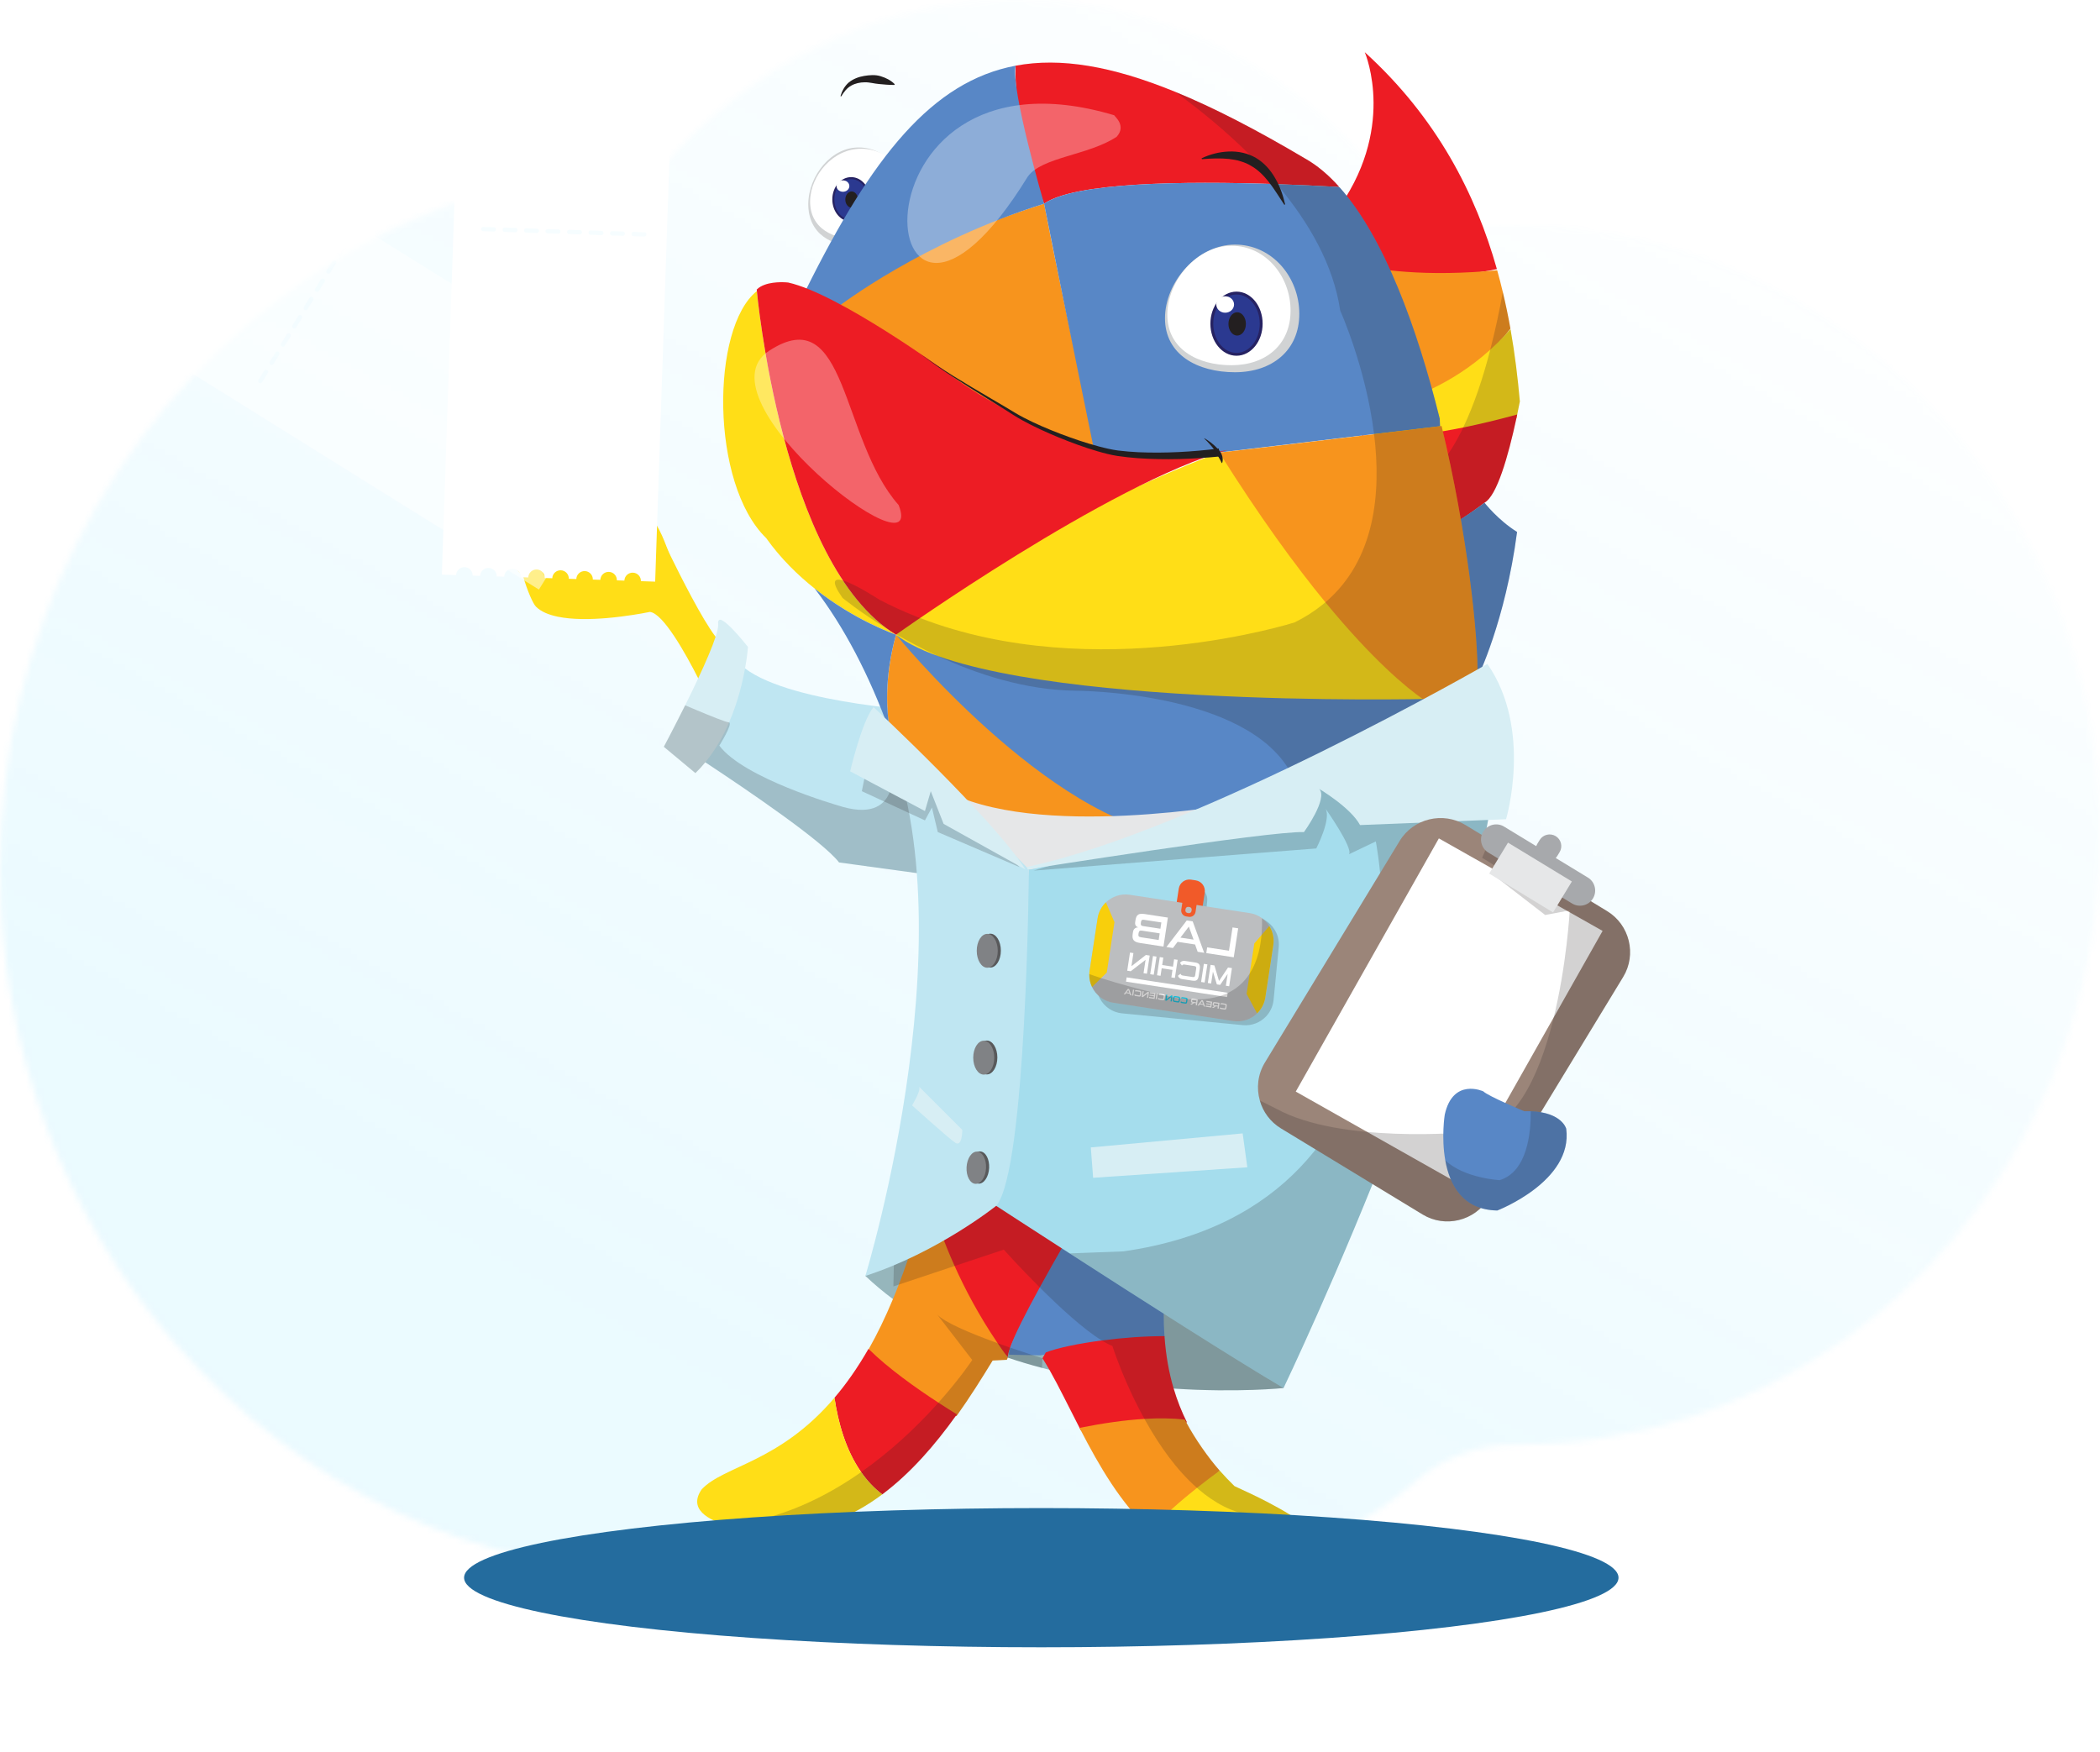 <svg width="362" height="302" viewBox="0 0 362 302" fill="none" xmlns="http://www.w3.org/2000/svg" xmlns:xlink="http://www.w3.org/1999/xlink">
    <g opacity="0.2">
    <mask id="mask0_3774_353691" style="mask-type:alpha" maskUnits="userSpaceOnUse" x="0" y="0" width="362" height="272">
    <path opacity="0.48" fill-rule="evenodd" clip-rule="evenodd" d="M0 149.914C0 181.179 11.271 209.67 29.819 231.202C51.097 255.912 81.953 271.448 116.347 271.5C131.379 271.522 145.752 268.569 158.954 263.177C165.78 260.388 173.42 260.708 180.032 264.012C187.787 267.883 196.471 270.053 205.641 270.053C209.429 270.053 213.139 269.68 216.727 268.972C226.969 266.958 236.29 262.192 243.945 255.442C248.755 251.198 254.916 249.065 261.213 249.073H261.32C282.127 249.073 301.454 242.487 317.5 231.202C331.845 221.126 343.559 207.298 351.364 191.062C358.169 176.913 362 160.93 362 144.014C362 85.996 316.92 38.955 261.32 38.955C255.652 38.955 250.099 39.455 244.681 40.387C230.336 16.154 204.647 0 175.343 0C162.97 0 151.241 2.879 140.742 8.04C130.757 12.933 121.879 19.885 114.617 28.357C89.958 28.767 67.157 37.173 48.495 51.202C19.119 73.271 0 109.265 0 149.914Z" fill="url(#paint0_linear_3774_353691)"/>
    </mask>
    <g mask="url(#mask0_3774_353691)">
    <rect width="362" height="271.5" fill="#2DCDFF"/>
    </g>
    </g>
    <rect width="5.717" height="5.002" transform="matrix(-0.099 -0.995 -0.995 0.099 341.109 16.08)" fill="url(#pattern0_3774_353691)"/>
    <path d="M116.55 128.153C116.55 128.153 118.587 129.454 121.58 131.421C128.879 136.237 141.855 145.051 144.641 148.69L162.859 151.187L166.691 151.71L161.249 122.711C161.249 122.711 136.716 121.514 128.432 115.24C127.434 114.483 126.671 113.651 126.217 112.742L122.337 118.921L121.765 119.836L120.128 122.45L116.55 128.153Z" fill="#BFE6F2"/>
    <path d="M90.154 99.292C90.931 101.962 91.902 104.108 92.39 104.59C92.83 105.03 93.394 105.388 94.048 105.677C94.674 105.952 95.39 106.165 96.16 106.324C98.671 106.847 101.809 106.798 104.623 106.558C105.524 106.482 106.391 106.386 107.189 106.282C109.982 105.931 112.018 105.498 112.018 105.498C114.303 105.704 118.169 112.639 120.357 116.939C121.004 118.219 121.506 119.265 121.767 119.836C121.912 120.132 121.987 120.297 121.987 120.297L122.338 118.921L122.345 118.907L124.402 110.933C124.1 110.699 123.749 110.307 123.357 109.791V109.784C121.017 106.723 117.309 99.347 115.493 95.632C114.839 94.284 114.433 93.417 114.433 93.417C112.934 91.209 110.243 89.805 107.189 88.917C106.356 88.67 105.496 88.47 104.623 88.298C104.368 88.25 104.113 88.202 103.859 88.161C101.932 87.823 99.979 87.645 98.176 87.562C97.474 87.528 96.8 87.507 96.16 87.5C95.403 87.486 94.695 87.486 94.048 87.493C91.778 87.535 90.271 87.679 90.271 87.679C89.624 88.505 89.26 89.605 89.115 90.858C88.799 93.431 89.376 96.623 90.154 99.292Z" fill="#FFDE17"/>
    <path d="M87.096 89.639C87.096 89.639 87.096 90.059 87.138 90.733C87.275 92.825 87.839 97.359 90.151 99.292C90.46 99.546 90.798 99.76 91.176 99.911C91.176 99.911 92.38 100.744 94.045 100.358C94.692 100.207 95.414 99.877 96.157 99.23C96.955 98.549 97.781 97.51 98.579 95.983C98.579 95.983 98.765 94.957 98.82 93.451C98.888 91.82 98.806 89.626 98.173 87.562C97.767 86.22 97.134 84.94 96.157 83.908C95.579 83.296 94.885 82.773 94.045 82.374C93.949 82.326 93.845 82.278 93.742 82.237C93.742 82.237 88.156 79.519 87.096 89.639Z" fill="#FFDE17"/>
    <path d="M103.108 94.772C103.108 94.772 106.225 98.453 111.22 95.673C111.378 95.584 111.55 95.481 111.715 95.377L115.492 95.68C115.038 95.377 112.795 85.168 106.28 86.468C105.833 86.557 103.356 87.445 102.276 89.358C101.54 90.665 101.45 92.447 103.108 94.772Z" fill="#FFDE17"/>
    <path d="M114.435 128.752L119.877 133.286C120.489 132.694 121.06 132.068 121.583 131.421C123.33 129.302 124.665 126.915 125.683 124.542C127.169 121.095 127.988 117.696 128.435 115.24C128.841 112.997 128.938 111.539 128.938 111.539C128.938 111.539 123.502 104.59 123.798 107.61C123.84 108.05 123.674 108.807 123.358 109.784C122.759 111.621 121.624 114.242 120.358 116.939C119.629 118.508 118.852 120.104 118.109 121.597C116.148 125.539 114.435 128.752 114.435 128.752Z" fill="#D7EEF4"/>
    <g style="mix-blend-mode:multiply" opacity="0.2">
    <path d="M114.431 128.752L119.873 133.286C120.486 132.694 121.057 132.068 121.58 131.421C128.879 136.237 141.855 145.051 144.641 148.69L162.859 151.188L165.48 147.686L153.798 132.178C153.798 132.178 155.429 142.519 144.338 138.824C144.338 138.824 128.226 134.194 124.001 128.553C124.001 128.553 126.368 124.762 125.68 124.542C125.66 124.535 125.639 124.528 125.611 124.528C125.198 124.528 122.591 123.482 120.128 122.45C119.426 122.154 118.731 121.865 118.105 121.597C116.145 125.539 114.431 128.752 114.431 128.752Z" fill="#231F20"/>
    </g>
    <path d="M230.123 36.733L231.155 45.34C238.681 47.705 250.965 48.007 258.035 46.392C254.389 33.492 247.75 20.359 235.263 9C235.435 9.42 240.828 22.464 230.123 36.733Z" fill="#ED1C24"/>
    <path d="M231.111 44.989L231.152 45.34L234.207 70.858C235.225 70.72 236.216 70.548 237.165 70.355C246.357 68.518 252.659 64.473 256.835 60.531C257.846 59.581 258.734 58.632 259.511 57.724C259.532 57.703 259.552 57.676 259.566 57.655C259.848 57.318 260.117 56.988 260.371 56.664C260 54.58 259.566 52.474 259.057 50.355C258.761 49.11 258.438 47.851 258.087 46.599C257.42 46.661 256.759 46.716 256.112 46.764C243.956 47.7 235.844 46.344 231.111 44.989Z" fill="#F7941D"/>
    <path d="M234.215 70.905L234.628 74.359C236.465 74.855 238.405 75.143 240.386 75.26C244.177 75.487 248.133 75.109 251.876 74.442C255.343 73.823 258.618 72.956 261.404 72.096C261.453 71.882 261.494 71.676 261.535 71.463C261.7 70.706 261.852 69.956 261.996 69.213C261.638 65.202 261.143 61.026 260.386 56.76C260.118 57.063 259.85 57.366 259.567 57.655C259.554 57.675 259.533 57.703 259.512 57.723C258.659 58.639 257.786 59.492 256.898 60.283C250.197 66.337 242.829 69.103 237.166 70.355C236.121 70.589 235.13 70.768 234.215 70.905Z" fill="#FFDE17"/>
    <path d="M234.71 75.047L235.77 83.881L237.29 96.616L237.297 96.65C246.337 93.733 253.781 88.291 255.515 86.957C255.763 86.771 255.894 86.668 255.894 86.668C258.019 85.505 259.967 78.776 261.404 72.096C261.453 71.883 261.494 71.676 261.535 71.463C258.095 72.405 255.006 73.135 252.233 73.699C247.397 74.683 243.51 75.144 240.386 75.261C238.116 75.35 236.245 75.254 234.71 75.047Z" fill="#ED1C24"/>
    <path d="M237.291 96.616L237.298 96.65L239.383 114.056L254.691 116.87C254.691 116.87 259.493 107.122 261.516 91.71C258.234 89.674 255.895 86.668 255.895 86.668C255.895 86.668 255.764 86.771 255.516 86.957C253.776 88.257 246.249 93.644 237.291 96.616Z" fill="#5887C6"/>
    <g style="mix-blend-mode:multiply" opacity="0.2">
    <path d="M235.766 83.881L237.286 96.616L237.293 96.65L239.378 114.056L254.686 116.87C254.686 116.87 259.488 107.122 261.511 91.71C258.229 89.674 255.89 86.668 255.89 86.668C258.016 85.505 259.963 78.776 261.4 72.096C261.449 71.882 261.49 71.676 261.531 71.463C261.696 70.706 261.848 69.956 261.992 69.213C261.634 65.202 261.139 61.026 260.382 56.76C260.114 57.063 259.846 57.366 259.564 57.655C259.846 57.318 260.114 56.987 260.368 56.664C259.997 54.58 259.564 52.474 259.054 50.355C258.476 53.568 257.761 56.946 256.894 60.283L256.832 60.531C255.614 65.216 254.094 69.805 252.23 73.699C252.113 73.947 251.989 74.194 251.872 74.442C248.06 82.003 242.852 86.695 235.766 83.881Z" fill="#231F20"/>
    </g>
    <path d="M156.35 33.814C155.872 28.989 152.018 24.991 147.279 25.461C142.541 25.931 138.898 31.266 139.376 36.092C139.855 40.917 144.215 42.821 148.954 42.351C153.693 41.882 156.829 38.64 156.35 33.814Z" fill="#D1D3D4"/>
    <path d="M156.612 33.262C156.174 28.847 152.367 25.217 147.642 25.685C142.916 26.154 139.244 31.07 139.682 35.485C140.12 39.9 144.448 41.609 149.174 41.14C153.899 40.672 157.05 37.678 156.612 33.262Z" fill="white"/>
    <path d="M146.726 38.04C145.027 38.04 143.65 36.399 143.65 34.375C143.65 32.351 145.027 30.71 146.726 30.71C148.424 30.71 149.801 32.351 149.801 34.375C149.801 36.399 148.424 38.04 146.726 38.04Z" fill="#2B3990" stroke="#262262" stroke-width="0.35" stroke-miterlimit="10"/>
    <path d="M146.804 35.797C146.203 35.797 145.717 35.172 145.717 34.402C145.717 33.632 146.203 33.007 146.804 33.007C147.404 33.007 147.891 33.632 147.891 34.402C147.891 35.172 147.404 35.797 146.804 35.797Z" fill="#231F20"/>
    <path d="M145.307 33.062C144.696 33.062 144.2 32.621 144.2 32.077C144.2 31.534 144.696 31.093 145.307 31.093C145.918 31.093 146.414 31.534 146.414 32.077C146.414 32.621 145.918 33.062 145.307 33.062Z" fill="white"/>
    <path d="M154.234 14.518C153.548 13.82 152.691 13.411 151.793 13.137C150.889 12.853 149.904 12.937 148.96 13.091C148.014 13.248 147.075 13.602 146.319 14.209C145.579 14.851 145.139 15.711 144.88 16.57L145.008 16.619C145.464 15.86 145.993 15.172 146.718 14.769C147.433 14.364 148.243 14.197 149.061 14.187C149.887 14.166 150.691 14.422 151.527 14.486C152.37 14.562 153.225 14.657 154.179 14.644L154.234 14.518Z" fill="#231F20"/>
    <path d="M149.17 219.973C150.69 221.404 152.28 222.739 153.931 223.97C157.212 226.433 160.721 228.518 164.361 230.272H164.368C167.415 231.758 170.559 233.01 173.724 234.063C175.685 234.73 177.66 235.315 179.627 235.831C180.047 235.941 180.474 236.051 180.9 236.154C185.496 237.303 190.037 238.101 194.316 238.631C197.109 238.989 199.799 239.237 202.317 239.395C213.373 240.124 221.258 239.305 221.258 239.305L205.551 214.132L202.063 212.508L197.171 210.238L188.399 206.158L184.987 204.569L170.917 198.026L164.436 204.569L161.113 207.919L159.166 209.887L158.437 210.616L154.151 214.944L149.17 219.973Z" fill="#96B6BC"/>
    <path d="M179.983 35.12C179.983 35.12 150.986 43.98 142.126 54.854C133.266 65.727 190.051 82.642 190.051 82.642C190.051 82.642 183.506 53.343 179.983 35.12Z" fill="#F7941D"/>
    <path d="M175.092 14.139C175.546 23.812 179.687 34.401 179.963 35.089C179.976 35.109 179.976 35.123 179.976 35.123C185.171 31.442 203.891 31.195 220.1 31.745C220.141 31.752 220.176 31.752 220.217 31.752C223.857 31.876 227.372 32.041 230.571 32.22C230.668 32.227 230.771 32.233 230.867 32.233C229.017 30.163 227.049 28.491 224.957 27.321C216.626 22.381 209.216 18.543 202.549 15.818C191.693 11.373 182.797 9.874 175.071 11.325C175.037 12.247 175.043 13.19 175.092 14.139Z" fill="#ED1C24"/>
    <path d="M179.976 35.123C180.746 38.969 181.579 43.117 182.418 47.259C182.418 47.266 182.425 47.28 182.425 47.294C185.424 62.12 188.438 76.802 188.438 76.802C188.555 76.891 188.686 76.981 188.816 77.063C188.974 77.166 189.146 77.269 189.326 77.359C189.33 77.359 189.335 77.361 189.339 77.366C195.118 80.372 209.436 78.129 210.151 78.019V78.013H210.178C210.213 78.013 210.254 78.006 210.309 77.999L236.859 74.834L244.915 73.878L246.305 73.713C246.58 73.678 246.821 73.651 247.041 73.623L247.612 73.554C248.018 73.506 248.238 73.479 248.238 73.479L248.183 72.151L248.176 72.137C244.296 56.506 238.613 40.95 230.928 32.302L230.571 32.22C227.371 32.041 223.856 31.876 220.216 31.752C220.175 31.752 220.141 31.752 220.099 31.745C203.89 31.195 185.17 31.442 179.976 35.123Z" fill="#5887C6"/>
    <path d="M210.182 78.012C210.189 78.019 210.195 78.033 210.195 78.04C210.546 78.686 217.474 91.511 228.049 104.19C232.968 110.073 238.665 115.928 244.863 120.523C245.049 120.661 245.235 120.799 245.421 120.929C245.985 121.342 246.556 121.741 247.127 122.126C249.039 123.427 251 124.589 252.989 125.594C253.635 122.78 254.199 119.87 254.688 116.87C254.867 109.811 252.913 91.71 248.503 73.451L248.241 73.478C248.241 73.478 248.021 73.506 247.615 73.554C247.457 73.575 247.265 73.595 247.044 73.623C246.824 73.65 246.583 73.678 246.308 73.712C245.902 73.76 245.434 73.816 244.918 73.877C242.875 74.125 240.047 74.469 236.869 74.854C226.439 76.107 212.301 77.806 210.312 77.999C210.257 78.005 210.216 78.012 210.182 78.012Z" fill="#F7941D"/>
    <path d="M138.852 50.121L139.004 52.233L144.542 52.839C144.542 52.839 159.038 41.666 179.98 35.123C179.98 35.123 174.195 15.316 175.075 11.325C160.703 14.022 150.349 26.929 138.852 50.121Z" fill="#5887C6"/>
    <path d="M153.388 125.883C153.684 127.541 154.007 128.449 154.007 128.449L161.555 145.972L180.282 155.033L201.121 142.347C183.605 139.932 154.454 109.426 154.454 109.426C152.384 116.925 152.831 122.753 153.388 125.883Z" fill="#F7941D"/>
    <path d="M132.075 92.77C134.572 96.279 137.524 99.162 140.441 101.473C147.341 106.956 154.091 109.296 154.441 109.42C152.598 108.291 150.891 106.853 149.316 105.182C134.655 89.674 130.802 53.596 130.472 50.183C122.546 56.472 122.402 83.386 132.075 92.77Z" fill="#FFDE17"/>
    <path d="M140.439 101.473C145.509 108.071 149.85 116.416 153.29 125.89L153.387 125.883C152.83 122.753 152.382 116.925 154.453 109.426L154.439 109.419C154.088 109.296 147.339 106.956 140.439 101.473Z" fill="#5887C6"/>
    <path d="M154.454 109.426L154.475 109.447C154.482 109.461 154.503 109.481 154.53 109.509C154.523 109.516 154.53 109.516 154.53 109.516H154.537C154.558 109.543 154.585 109.578 154.619 109.619C154.619 109.619 154.619 109.626 154.626 109.633C156.649 111.986 175.727 133.754 194.461 140.592C196.133 141.205 197.798 141.7 199.449 142.037C199.669 142.092 199.889 142.133 200.103 142.175C200.44 142.237 200.784 142.299 201.121 142.347L204.857 143.014L209.267 143.798L214.475 144.727L233.828 134.524L243.467 129.447L247.127 122.127L247.285 121.803C247.285 121.803 246.728 121.528 245.662 120.806C245.531 120.716 245.4 120.62 245.256 120.517C242.407 118.515 236.642 113.781 228.476 103.84C223.309 97.544 217.172 89.151 210.196 78.04C210.196 78.033 210.189 78.019 210.182 78.013C210.182 78.013 210.175 78.013 210.154 78.019C209.742 78.171 204.506 80.118 197.096 83.441C185.978 88.429 169.962 96.526 158.025 106.323C156.814 107.321 155.638 108.332 154.523 109.364C154.509 109.378 154.496 109.392 154.482 109.406C154.461 109.419 154.454 109.426 154.454 109.426Z" fill="#FFDE17"/>
    <path d="M130.443 49.922C130.443 49.922 134.674 97.318 154.44 109.419C154.447 109.426 154.453 109.426 154.453 109.426C154.453 109.426 191.117 83.324 211.66 77.565C210.938 77.724 198.003 80.489 189.493 77.407C189.493 77.407 174.997 73.176 162.916 63.964C162.916 63.964 144.643 50.678 135.885 48.711C135.885 48.711 133.621 48.436 131.825 49.089C131.303 49.275 130.821 49.543 130.443 49.922Z" fill="#ED1C24"/>
    <path d="M246.227 120.498C246.227 120.498 171.01 122.317 154.452 109.426C154.452 109.426 180.783 141.641 202.933 144.058L246.227 120.498Z" fill="#5887C6"/>
    <path d="M214.012 138.42C214.012 138.42 178.169 145.065 162.463 136.003L170.719 165.604L189.848 165.805L214.012 138.42Z" fill="#E6E7E8"/>
    <path d="M160.947 204.569C160.947 205.711 161.001 206.826 161.111 207.92C161.173 208.608 161.256 209.282 161.359 209.949C161.364 209.954 161.366 209.958 161.366 209.963C161.841 213.059 162.687 215.935 163.719 218.542C166.003 224.287 169.202 228.738 171.37 231.353C172.353 232.543 173.124 233.355 173.495 233.726C173.495 233.733 173.502 233.74 173.516 233.747C173.661 233.891 173.736 233.967 173.736 233.967C173.709 233.699 173.833 233.19 174.087 232.502C174.094 232.481 174.101 232.46 174.115 232.433C174.128 232.405 174.135 232.371 174.149 232.343C174.995 230.149 177.018 226.241 179.316 222.044C181.476 218.102 183.877 213.905 185.797 210.61C186.856 208.78 187.764 207.225 188.397 206.158C188.989 205.154 189.34 204.569 189.34 204.569H160.947Z" fill="#ED1C24"/>
    <path d="M149.771 232.557C149.784 232.584 149.798 232.618 149.812 232.646C151.883 237.235 156.788 240.585 161.054 242.608C162.388 243.241 163.661 243.736 164.762 244.101C164.803 244.115 164.838 244.129 164.879 244.142C167.232 240.84 169.296 237.531 171.112 234.559L173.555 234.435L173.72 234.063L173.727 234.05C173.651 233.946 173.575 233.85 173.513 233.747C173.5 233.74 173.493 233.733 173.493 233.726C172.963 233.004 172.461 232.295 171.979 231.58V231.573C168.677 226.722 166.248 222.03 164.556 218.26C162.505 213.706 161.522 210.499 161.363 209.963C161.363 209.958 161.361 209.954 161.356 209.949C161.356 209.928 161.35 209.915 161.35 209.901C161.343 209.894 161.343 209.887 161.343 209.887H158.598C158.543 210.128 158.494 210.376 158.432 210.616C158.309 211.201 158.171 211.779 158.033 212.357C157.043 215.673 156.004 218.7 154.924 221.473C154.6 222.333 154.27 223.165 153.926 223.97C152.585 227.19 151.195 230.038 149.771 232.557Z" fill="#F7941D"/>
    <path d="M143.849 240.978C144.468 245.209 145.775 249.984 148.444 253.795C149.449 255.24 150.653 256.547 152.084 257.634C157.017 253.946 161.213 249.055 164.763 244.101C164.825 244.012 164.887 243.929 164.949 243.84C164.007 243.262 162.927 242.581 161.764 241.824C157.904 239.313 153.171 235.955 149.813 232.646C149.779 232.612 149.745 232.577 149.71 232.543C147.791 235.893 145.823 238.666 143.849 240.978Z" fill="#ED1C24"/>
    <path d="M125.873 263.124C129.279 264.012 133.132 264.177 134.095 263.908C140.989 264.005 146.94 261.48 152.086 257.634C150.655 256.547 149.451 255.24 148.446 253.795C145.777 249.983 144.47 245.209 143.851 240.978C134.315 252.185 124.8 252.68 120.968 256.76C118.608 260.124 121.945 262.099 125.873 263.124Z" fill="#FFDE17"/>
    <path d="M173.934 233.561L178.041 233.637L179.369 233.664C179.369 233.664 179.617 233.616 180.064 233.534C181.688 233.231 185.967 232.46 191.003 231.71C194.113 231.256 197.512 230.809 200.745 230.493C200.738 230.445 200.731 230.403 200.731 230.355C200.36 225.23 200.745 219.354 202.059 212.509C202.211 211.704 202.376 210.892 202.555 210.059L197.168 210.238L185.795 210.61H185.713C185.713 210.61 182.362 216.244 179.232 221.955C176.975 226.076 174.822 230.238 174.141 232.337C174.127 232.371 174.12 232.405 174.113 232.433C174.099 232.46 174.092 232.481 174.085 232.502C173.934 232.997 173.879 233.362 173.934 233.561Z" fill="#5887C6"/>
    <path d="M179.701 234.167C180.1 234.793 180.492 235.46 180.898 236.155C182.556 239.079 184.228 242.56 186.093 246.172C186.168 246.317 186.237 246.454 186.313 246.599C189.464 246.076 193.516 245.526 197.651 245.285C199.949 245.147 202.274 245.106 204.489 245.223C204.531 245.223 204.572 245.23 204.613 245.23C203.705 243.42 202.935 241.48 202.315 239.396C201.517 236.699 200.981 233.747 200.747 230.493C200.74 230.445 200.733 230.404 200.733 230.355C197.403 230.348 193.523 230.631 189.925 231.105C186.003 231.614 182.419 232.344 180.279 233.162L180.066 233.534L179.701 234.167Z" fill="#ED1C24"/>
    <path d="M186.089 246.172C186.165 246.317 186.234 246.454 186.31 246.599C189.461 252.687 193.155 259.113 198.274 263.86C198.398 263.977 198.528 264.094 198.659 264.204C200.806 262.14 203.819 259.285 206.605 256.76C207.913 255.584 209.172 254.476 210.266 253.561L210.252 253.547C208.263 251.291 205.993 248.037 204.486 245.223C204.404 245.058 204.321 244.899 204.239 244.741C202.092 244.5 199.76 244.473 197.276 244.624C193.802 244.831 190.032 245.381 186.089 246.172Z" fill="#F7941D"/>
    <path d="M198.277 263.861C198.401 263.978 198.531 264.095 198.662 264.205C201.785 267.019 205.439 269.206 209.807 270.314C211.3 270.699 212.876 270.954 214.548 271.071C217.3 271.766 223.361 273.052 226.794 272.048C228.438 271.566 229.484 270.555 229.264 268.697C228.899 265.154 223.822 261.742 218.655 259.045C216.625 257.978 214.575 257.029 212.8 256.217C211.926 255.364 211.073 254.476 210.268 253.561L210.255 253.548C209.106 254.38 207.757 255.391 206.333 256.52C203.636 258.659 200.664 261.233 198.277 263.861Z" fill="#FFDE17"/>
    <path d="M223.977 54.106C223.977 47.819 219.322 42.168 212.879 42.168C206.436 42.168 200.82 48.586 200.82 54.873C200.82 61.161 206.436 64.175 212.879 64.175C219.322 64.175 223.977 60.393 223.977 54.106Z" fill="#D1D3D4"/>
    <path d="M222.469 53.543C222.469 47.658 218.198 42.369 212.288 42.369C206.377 42.369 201.225 48.377 201.225 54.261C201.225 60.145 206.377 62.967 212.288 62.967C218.198 62.967 222.469 59.427 222.469 53.543Z" fill="white"/>
    <path d="M213.151 61.085C210.801 61.085 208.896 58.721 208.896 55.805C208.896 52.889 210.801 50.524 213.151 50.524C215.501 50.524 217.406 52.889 217.406 55.805C217.406 58.721 215.501 61.085 213.151 61.085Z" fill="#2B3990" stroke="#262262" stroke-width="0.494" stroke-miterlimit="10"/>
    <path d="M213.266 57.854C212.435 57.854 211.762 56.954 211.762 55.844C211.762 54.734 212.435 53.834 213.266 53.834C214.096 53.834 214.77 54.734 214.77 55.844C214.77 56.954 214.096 57.854 213.266 57.854Z" fill="#231F20"/>
    <path d="M211.195 53.913C210.349 53.913 209.663 53.278 209.663 52.495C209.663 51.711 210.349 51.076 211.195 51.076C212.041 51.076 212.727 51.711 212.727 52.495C212.727 53.278 212.041 53.913 211.195 53.913Z" fill="white"/>
    <path d="M207.2 27.44C208.868 27.301 210.412 27.257 211.849 27.402C212.564 27.506 213.252 27.591 213.89 27.818C214.534 28.009 215.142 28.263 215.695 28.616C216.84 29.251 217.81 30.231 218.726 31.382C219.641 32.539 220.444 33.882 221.383 35.291L221.539 35.252C221.174 33.686 220.649 32.14 219.828 30.739C219.03 29.334 217.924 28.064 216.508 27.23C215.094 26.395 213.428 26.053 211.809 26.122C210.184 26.186 208.588 26.591 207.128 27.296L207.2 27.44Z" fill="#231F20"/>
    <g style="mix-blend-mode:multiply" opacity="0.2">
    <path d="M145.238 103.083C145.238 103.083 148.176 105.505 153.019 108.47C153.04 108.477 153.054 108.491 153.074 108.504C153.542 108.786 154.017 109.075 154.519 109.364L154.526 109.371C156.597 110.575 158.957 111.841 161.537 113.045C168.348 116.224 176.7 118.969 185.41 119.086C185.41 119.086 214.994 119.086 222.575 133.368C222.926 134.015 223.222 134.689 223.47 135.398L233.824 134.524L243.463 129.447L247.123 122.127C249.036 123.427 250.996 124.59 252.985 125.594C253.631 122.78 254.195 119.87 254.684 116.87C254.863 109.811 252.909 91.71 248.499 73.451L248.238 73.479L248.182 72.151L248.176 72.137C244.295 56.506 238.613 40.95 230.928 32.302L230.57 32.22C230.666 32.227 230.769 32.233 230.866 32.233C229.015 30.163 227.047 28.491 224.956 27.321C216.624 22.381 209.215 18.542 202.548 15.818C206.525 18.694 211.272 22.498 215.757 27.018C217.243 28.518 218.702 30.094 220.099 31.745C220.188 31.848 220.277 31.958 220.36 32.061C225.616 38.356 229.868 45.663 231.024 53.547C231.024 53.547 235.441 63.331 236.858 74.834C236.865 74.841 236.865 74.848 236.865 74.855C238.124 85.023 237.03 96.54 228.472 103.84C228.334 103.964 228.189 104.08 228.045 104.191C226.621 105.353 225.004 106.399 223.167 107.307C223.167 107.307 188.871 118.219 158.599 106.55C158.406 106.482 158.214 106.406 158.021 106.323C155.847 105.47 153.694 104.493 151.581 103.386C151.581 103.386 147.522 100.716 145.314 100.076H145.307C143.807 99.636 143.16 100.145 145.238 103.083Z" fill="#231F20"/>
    </g>
    <g style="mix-blend-mode:multiply" opacity="0.2">
    <path d="M154.004 221.782L154.926 221.473L163.719 218.542L164.558 218.26L173.027 215.439C173.027 215.439 175.724 218.459 179.233 221.954C179.261 221.982 179.288 222.009 179.316 222.044C182.687 225.401 186.78 229.171 189.924 231.105C190.303 231.332 190.661 231.538 191.005 231.71C191.266 231.848 191.514 231.958 191.754 232.054C191.754 232.054 192.621 234.806 194.314 238.631C195.112 240.448 196.103 242.505 197.279 244.624C197.396 244.844 197.52 245.064 197.651 245.284C199.914 249.288 202.824 253.437 206.333 256.519C206.422 256.602 206.512 256.684 206.608 256.76C209.381 259.133 212.525 260.84 216.02 261.287C216.185 261.314 216.35 261.335 216.522 261.349C216.522 261.349 227.702 266.185 226.794 271.923V272.047C228.438 271.565 229.484 270.554 229.264 268.697C228.899 265.153 223.822 261.741 218.655 259.044C216.625 257.978 214.575 257.028 212.8 256.216C211.926 255.363 211.073 254.476 210.268 253.561L210.255 253.547C208.266 251.29 205.996 248.036 204.489 245.222C204.53 245.222 204.572 245.229 204.613 245.229C203.705 243.42 202.934 241.48 202.315 239.395C213.371 240.124 221.256 239.305 221.256 239.305L205.549 214.132L202.061 212.508C202.212 211.703 202.377 210.891 202.556 210.059L197.169 210.238L188.397 206.158C188.989 205.153 189.34 204.569 189.34 204.569H184.985L170.915 198.026L164.434 204.569H160.946C160.946 205.711 161.001 206.825 161.111 207.919L159.164 209.887H158.6C158.545 210.128 158.497 210.375 158.435 210.616L154.149 214.944L154.004 221.782Z" fill="#231F20"/>
    </g>
    <g style="mix-blend-mode:multiply" opacity="0.2">
    <path d="M125.875 263.124C129.28 264.012 133.133 264.177 134.096 263.908C140.99 264.005 146.941 261.48 152.087 257.634C157.02 253.946 161.217 249.055 164.767 244.101C164.808 244.115 164.843 244.129 164.884 244.142C167.237 240.84 169.301 237.531 171.117 234.559L173.559 234.435L173.725 234.063C175.685 234.731 177.66 235.315 179.628 235.831L179.703 234.166C179.703 234.166 179.07 233.974 178.045 233.637H178.038C177.048 233.32 175.678 232.866 174.151 232.343L174.144 232.336C173.449 232.096 172.72 231.841 171.984 231.58V231.573C171.777 231.497 171.571 231.428 171.372 231.352C167.182 229.818 162.751 227.954 161.554 226.619L164.361 230.272H164.368L167.595 234.469C167.595 234.469 165.524 237.62 161.767 241.824C161.533 242.078 161.299 242.34 161.059 242.608C157.866 246.096 153.594 250.19 148.448 253.795C142.132 258.226 134.495 261.927 125.916 262.863L125.875 263.124Z" fill="#231F20"/>
    </g>
    <path d="M210.097 77.33C205.517 77.902 200.843 78.167 196.222 77.964C195.066 77.91 193.912 77.812 192.769 77.674C191.647 77.529 190.518 77.259 189.401 76.964C187.163 76.37 184.959 75.614 182.785 74.789C180.614 73.956 178.467 73.043 176.41 71.97C175.382 71.444 174.406 70.807 173.393 70.214L170.371 68.437C166.348 66.066 162.312 63.702 158.537 60.945C162.244 63.794 166.228 66.262 170.193 68.732L173.169 70.581C174.157 71.192 175.125 71.858 176.164 72.424C178.223 73.564 180.362 74.534 182.531 75.429C184.704 76.314 186.906 77.131 189.17 77.793C190.303 78.121 191.445 78.426 192.637 78.611C193.81 78.782 194.982 78.91 196.159 78.994C200.869 79.315 205.567 79.165 210.27 78.695L210.097 77.33Z" fill="#231F20"/>
    <path d="M207.596 75.623C207.929 75.919 208.239 76.242 208.532 76.573C208.831 76.897 209.111 77.236 209.355 77.594C209.603 77.95 209.775 78.342 209.992 78.688C210.209 79.042 210.403 79.387 210.602 79.823H210.671C210.855 79.361 210.778 78.836 210.611 78.387C210.447 77.923 210.092 77.584 209.782 77.246C209.149 76.568 208.416 76.021 207.636 75.566L207.596 75.623Z" fill="#231F20"/>
    <path d="M171.721 207.892C171.721 207.892 177.053 211.366 184.387 216.093C196.076 223.633 212.842 234.359 221.257 239.305C221.257 239.305 259.708 159.037 257.899 124.672C257.83 123.344 257.699 122.085 257.507 120.902C257.507 120.902 180.582 150.3 177.363 149.894L171.721 207.892Z" fill="#A5DDED"/>
    <path d="M151.186 123.317L177.363 149.897C177.363 149.897 176.961 201.849 171.725 207.89C171.725 207.89 161.657 215.945 149.172 219.972C149.172 219.972 168.503 156.744 151.186 123.317Z" fill="#BFE6F2"/>
    <path d="M215.016 201.245L214.21 195.405L188.033 197.822L188.436 203.057L215.016 201.245Z" fill="#D7EEF4"/>
    <path d="M158.432 187.351L165.883 194.802C165.883 194.802 165.883 197.822 164.675 197.017C163.466 196.211 157.224 190.573 157.224 190.573C157.224 190.573 158.835 187.955 158.432 187.351Z" fill="#D7EEF4"/>
    <path d="M170.719 166.811C169.718 166.811 168.907 165.504 168.907 163.892C168.907 162.279 169.718 160.972 170.719 160.972C171.72 160.972 172.531 162.279 172.531 163.892C172.531 165.504 171.72 166.811 170.719 166.811Z" fill="#58595B"/>
    <path d="M168.684 204.066C167.757 204.017 167.071 202.735 167.152 201.201C167.233 199.668 168.05 198.464 168.978 198.513C169.905 198.563 170.59 199.845 170.509 201.379C170.428 202.912 169.611 204.116 168.684 204.066Z" fill="#58595B"/>
    <path d="M170.114 185.236C169.113 185.236 168.301 183.929 168.301 182.316C168.301 180.704 169.113 179.397 170.114 179.397C171.114 179.397 171.926 180.704 171.926 182.316C171.926 183.929 171.114 185.236 170.114 185.236Z" fill="#58595B"/>
    <path d="M170.184 166.841C169.183 166.841 168.372 165.534 168.372 163.922C168.372 162.309 169.183 161.002 170.184 161.002C171.185 161.002 171.996 162.309 171.996 163.922C171.996 165.534 171.185 166.841 170.184 166.841Z" fill="#808285"/>
    <path d="M168.149 204.097C167.221 204.047 166.536 202.765 166.617 201.231C166.698 199.698 167.515 198.494 168.442 198.544C169.37 198.593 170.055 199.875 169.974 201.409C169.893 202.942 169.076 204.146 168.149 204.097Z" fill="#808285"/>
    <path d="M169.578 185.266C168.577 185.266 167.766 183.959 167.766 182.347C167.766 180.734 168.577 179.427 169.578 179.427C170.579 179.427 171.391 180.734 171.391 182.347C171.391 183.959 170.579 185.266 169.578 185.266Z" fill="#808285"/>
    <g style="mix-blend-mode:lighten" opacity="0.32">
    <path d="M154.906 87.072C144.837 75.679 146.11 51.617 132.555 60.492C119.869 68.798 159.997 99.901 154.906 87.072Z" fill="white"/>
    </g>
    <g style="mix-blend-mode:lighten" opacity="0.32">
    <path d="M192.063 19.867C144.181 5.573 150.108 74.42 177.172 30.441C179.608 27.057 187.624 26.799 192.489 23.582C194.229 21.669 192.119 20.054 192.063 19.867Z" fill="white"/>
    </g>
    <g style="mix-blend-mode:multiply" opacity="0.2">
    <path d="M193.668 215.742L184.387 216.093C196.076 223.633 212.842 234.359 221.257 239.306C221.257 239.306 259.708 159.037 257.899 124.672L244.414 126.537L223.472 136.203L178.167 150.1L226.898 146.275C226.898 146.275 229.512 141.239 228.508 139.43C228.508 139.43 233.338 146.275 232.533 147.28L237.163 145.064C237.163 145.064 249.65 207.685 193.668 215.742Z" fill="#231F20"/>
    </g>
    <g style="mix-blend-mode:multiply" opacity="0.2">
    <path d="M175.75 149.495L161.655 143.454L160.648 139.225L159.44 141.44L148.566 136.406L150.982 124.324L175.75 149.495Z" fill="#231F20"/>
    </g>
    <path d="M256.394 114.457C256.394 114.457 206.408 143.247 177.108 149.444C176.849 149.499 177.313 149.846 177.057 149.897C177.057 149.897 218.739 143.252 224.78 143.454C224.78 143.454 229.009 137.614 227.398 136.003C227.398 136.003 232.835 139.225 234.446 142.245L259.616 141.239C259.616 141.239 264.248 125.734 256.394 114.457Z" fill="#D7EEF4"/>
    <path d="M176.758 149.897L162.662 142.044L160.447 136.406L159.441 139.829L146.553 132.983C146.553 132.983 148.567 124.324 150.581 121.908C150.581 121.908 171.321 141.239 176.758 149.897Z" fill="#D7EEF4"/>
    <path d="M217.17 189.736C217.714 191.669 218.959 193.41 220.803 194.531L245.233 209.385C249.114 211.744 254.219 210.499 256.578 206.619L279.805 168.428C282.165 164.548 280.92 159.443 277.039 157.083L257.005 144.899L252.609 142.23C248.728 139.87 243.623 141.115 241.271 144.989L218.044 183.186C216.806 185.222 216.558 187.596 217.17 189.736Z" fill="#9B8579"/>
    <path d="M248.033 144.544L276.258 160.494L251.589 204.145L223.365 188.195L248.033 144.544Z" fill="white"/>
    <g style="mix-blend-mode:multiply" opacity="0.2">
    <path d="M217.17 189.736C217.714 191.669 218.959 193.41 220.803 194.531L245.233 209.385C249.114 211.745 254.219 210.499 256.578 206.619L279.805 168.429C282.165 164.548 280.92 159.443 277.039 157.084L257.005 144.899L256.695 145.064L255.491 147.885L259.716 150.499L257.507 150.905L266.362 157.751L270.593 156.946C270.593 156.946 268.577 195.205 253.276 195.205C252.471 195.205 231.123 197.221 220.053 191.174L217.17 189.736Z" fill="#231F20"/>
    </g>
    <path d="M255.675 143.388C255.303 143.999 255.213 144.718 255.376 145.364C255.529 146.013 255.939 146.608 256.551 146.98L271.006 155.771C272.234 156.518 273.85 156.124 274.598 154.895C274.973 154.278 275.06 153.566 274.901 152.913C274.742 152.261 274.343 151.672 273.726 151.297L268.183 147.926C268.274 147.829 268.354 147.724 268.425 147.607L268.847 146.913C269.419 145.972 269.121 144.728 268.174 144.153C267.704 143.867 267.151 143.796 266.65 143.918C266.149 144.04 265.694 144.351 265.408 144.822L264.986 145.515C264.915 145.633 264.859 145.752 264.814 145.878L259.271 142.507C258.042 141.76 256.426 142.154 255.675 143.388Z" fill="#A7A9AC"/>
    <path d="M259.95 145.275L270.961 151.971L267.718 157.305L256.706 150.609L259.95 145.275Z" fill="#E6E7E8"/>
    <path d="M249.141 200.055C249.891 204.259 252.12 208.593 258.106 208.697C258.106 208.697 271.198 203.661 269.987 194.6C269.987 194.6 269.279 191.772 263.871 191.579C263.513 191.566 263.135 191.566 262.736 191.579C262.736 191.579 256.496 188.965 255.691 188.153C255.691 188.153 250.455 185.738 249.045 192.185C249.045 192.185 248.426 196.058 249.141 200.055Z" fill="#5887C6"/>
    <g style="mix-blend-mode:multiply" opacity="0.2">
    <path d="M249.141 200.056C249.891 204.259 252.12 208.594 258.106 208.697C258.106 208.697 271.198 203.661 269.987 194.6C269.987 194.6 269.279 191.772 263.871 191.58C263.906 195.26 263.286 202.01 258.512 203.461C258.512 203.461 252.457 203.159 249.141 200.056Z" fill="#231F20"/>
    </g>
    <g style="mix-blend-mode:multiply" opacity="0.2">
    <path d="M103.107 94.772C103.107 94.772 106.224 98.453 111.219 95.673C109.423 95.439 103.286 94.284 102.86 89.385L102.275 89.358C101.539 90.665 101.449 92.447 103.107 94.772Z" fill="#231F20"/>
    </g>
    <g style="mix-blend-mode:multiply" opacity="0.2">
    <path d="M204.52 155.442L204.382 156.854L206.852 157.096L206.99 155.683C207.057 155.003 206.556 154.394 205.876 154.327C205.195 154.261 204.586 154.761 204.52 155.442Z" fill="#231F20"/>
    <path d="M191.227 157.488C192.219 156.428 193.684 155.809 195.244 155.962L203.454 156.764C203.432 156.605 203.434 156.441 203.449 156.278L203.588 154.865C203.709 153.623 204.829 152.709 206.064 152.83C207.307 152.951 208.221 154.064 208.099 155.306L207.961 156.719C207.945 156.882 207.915 157.043 207.863 157.195L216.072 157.997C216.871 158.075 217.606 158.349 218.238 158.761C218.757 159.103 219.208 159.536 219.561 160.048C220.218 160.964 220.547 162.101 220.43 163.307L219.543 172.382C219.436 173.477 218.967 174.454 218.273 175.207C217.273 176.275 215.801 176.892 214.241 176.74L193.412 174.704C191.756 174.542 190.366 173.555 189.618 172.19C189.555 172.072 189.493 171.946 189.439 171.814C189.395 171.728 189.358 171.642 189.33 171.55C189.306 171.488 189.282 171.426 189.266 171.364C189.243 171.295 189.221 171.218 189.198 171.141C189.16 170.995 189.124 170.835 189.101 170.684C189.092 170.623 189.082 170.57 189.073 170.509C189.055 170.388 189.045 170.267 189.041 170.148C189.039 170.095 189.036 170.05 189.04 170.006C189.033 169.93 189.033 169.855 189.033 169.773C189.037 169.654 189.042 169.528 189.055 169.402L189.942 160.327C190.049 159.225 190.519 158.24 191.227 157.488ZM200.593 172.666L200.596 172.643L200.381 172.622C200.454 172.637 200.52 172.651 200.593 172.666ZM203.912 173.244C204.17 173.276 204.422 173.301 204.674 173.318L204.873 173.338C204.877 173.301 204.881 173.264 204.876 173.233C204.873 173.188 204.854 173.157 204.835 173.125C204.815 173.101 204.78 173.075 204.743 173.064C204.7 173.052 204.649 173.04 204.59 173.034L204.05 172.981C203.99 172.975 203.938 172.977 203.9 172.981C203.855 172.984 203.823 173.004 203.792 173.023C203.767 173.05 203.749 173.078 203.73 173.121C203.72 173.15 203.716 173.187 203.712 173.224C203.779 173.231 203.845 173.245 203.912 173.244ZM206.969 173.669C206.965 173.714 206.969 173.744 206.983 173.76C206.995 173.784 207.024 173.794 207.054 173.797L207.682 173.859L207.714 173.541L207.085 173.479C207.048 173.476 207.017 173.487 207 173.508C206.99 173.53 206.979 173.566 206.974 173.618L206.969 173.669ZM207.874 173.355L207.104 173.28C207.045 173.274 207 173.277 206.962 173.281C206.924 173.292 206.893 173.304 206.868 173.331C206.852 173.344 206.835 173.365 206.824 173.394C207.183 173.392 207.536 173.374 207.874 173.355ZM208.87 174.079L208.682 173.635L208.412 174.035L208.87 174.079ZM205.857 173.359L205.302 173.305C205.265 173.301 205.235 173.306 205.211 173.318C205.195 173.332 205.179 173.345 205.177 173.36C205.438 173.37 205.698 173.381 205.944 173.39C205.923 173.373 205.894 173.363 205.857 173.359ZM205.161 173.373C205.162 173.366 205.169 173.367 205.17 173.359L205.148 173.357L205.161 173.373ZM206.987 155.683C207.054 155.003 206.553 154.394 205.873 154.327C205.192 154.261 204.583 154.761 204.517 155.442L204.379 156.854L206.849 157.096L206.987 155.683ZM211.8 174.664C211.806 174.68 211.82 174.696 211.84 174.713C211.861 174.73 211.882 174.747 211.91 174.765C211.939 174.775 211.968 174.785 212.004 174.789L212.581 174.845C212.648 174.852 212.701 174.849 212.738 174.846C212.784 174.835 212.815 174.823 212.84 174.796C212.865 174.776 212.89 174.741 212.902 174.697C212.92 174.662 212.925 174.61 212.932 174.544L212.967 174.181C212.973 174.122 212.978 174.07 212.968 174.024C212.965 173.979 212.946 173.947 212.926 173.916C212.906 173.891 212.879 173.866 212.835 173.855C212.8 173.836 212.748 173.831 212.681 173.825L212.112 173.769C212.075 173.765 212.038 173.762 212.014 173.774C211.984 173.779 211.96 173.791 211.936 173.804C211.913 173.817 211.897 173.83 211.887 173.851C211.871 173.865 211.862 173.879 211.853 173.893L211.966 174.038C211.975 174.017 211.992 174.004 212.016 173.984C212.04 173.971 212.07 173.966 212.107 173.97L212.662 174.024C212.706 174.029 212.735 174.039 212.755 174.063C212.768 174.079 212.772 174.117 212.768 174.162L212.727 174.583C212.718 174.597 212.716 174.612 212.708 174.619C212.692 174.632 212.684 174.639 212.669 174.637C212.646 174.643 212.631 174.641 212.602 174.638L212.04 174.583C211.995 174.579 211.974 174.569 211.953 174.552C211.932 174.535 211.926 174.52 211.914 174.496L211.776 174.61C211.782 174.625 211.788 174.641 211.8 174.664ZM210.732 174.665L211.12 174.366L211.445 174.398L211.413 174.731L211.613 174.751L211.712 173.73L210.876 173.648C210.825 173.643 210.78 173.646 210.742 173.65C210.704 173.661 210.672 173.673 210.64 173.7C210.616 173.72 210.598 173.748 210.586 173.792C210.568 173.827 210.563 173.879 210.557 173.938L210.551 173.997C210.545 174.056 210.54 174.108 210.551 174.154C210.562 174.192 210.581 174.224 210.601 174.248C210.629 174.274 210.664 174.292 210.707 174.311C210.751 174.323 210.803 174.328 210.862 174.334L210.451 174.637L210.732 174.665ZM203.528 173.199L203.554 172.933L203.34 172.912L203.078 173.14C203.248 173.164 203.336 173.18 203.336 173.18L203.528 173.199ZM200.974 172.74L200.98 172.681L200.78 172.661L200.777 172.698C200.843 172.712 200.908 172.726 200.974 172.74Z" fill="#231F20"/>
    <path d="M211.916 174.496L211.778 174.61C211.784 174.625 211.79 174.641 211.803 174.664C211.809 174.68 211.822 174.696 211.843 174.713C211.864 174.73 211.884 174.747 211.913 174.765C211.941 174.775 211.97 174.785 212.007 174.789L212.584 174.845C212.651 174.852 212.703 174.849 212.741 174.846C212.787 174.835 212.818 174.823 212.843 174.796C212.867 174.776 212.893 174.741 212.905 174.697C212.923 174.662 212.928 174.61 212.935 174.543L212.97 174.181C212.976 174.122 212.981 174.07 212.971 174.024C212.968 173.979 212.948 173.947 212.929 173.916C212.909 173.891 212.881 173.866 212.838 173.854C212.802 173.836 212.751 173.831 212.684 173.824L212.114 173.769C212.077 173.765 212.041 173.762 212.017 173.774C211.987 173.779 211.963 173.791 211.939 173.804C211.916 173.817 211.899 173.83 211.89 173.851C211.874 173.865 211.865 173.879 211.856 173.893L211.969 174.038C211.978 174.017 211.994 174.003 212.019 173.983C212.042 173.971 212.073 173.966 212.11 173.97L212.664 174.024C212.709 174.028 212.738 174.039 212.758 174.063C212.771 174.079 212.775 174.117 212.771 174.161L212.729 174.583C212.72 174.597 212.719 174.612 212.711 174.619C212.695 174.632 212.687 174.639 212.672 174.637C212.649 174.642 212.634 174.641 212.604 174.638L212.042 174.583C211.998 174.579 211.977 174.569 211.956 174.552C211.935 174.535 211.929 174.52 211.916 174.496Z" fill="#231F20"/>
    <path d="M210.86 174.334L210.45 174.637L210.731 174.665L211.118 174.367L211.444 174.398L211.411 174.731L211.611 174.751L211.711 173.73L210.875 173.648C210.823 173.643 210.778 173.646 210.741 173.65C210.702 173.661 210.671 173.673 210.638 173.7C210.614 173.72 210.596 173.748 210.585 173.792C210.566 173.827 210.561 173.879 210.556 173.938L210.55 173.997C210.544 174.057 210.539 174.108 210.549 174.154C210.561 174.193 210.58 174.224 210.6 174.249C210.627 174.274 210.663 174.292 210.706 174.311C210.749 174.323 210.801 174.328 210.86 174.334Z" fill="#231F20"/>
    <path d="M208.683 173.635L208.413 174.035L208.871 174.079L208.683 173.635Z" fill="#231F20"/>
    <path d="M207.001 173.508C206.992 173.53 206.981 173.566 206.976 173.618L206.97 173.669C206.966 173.714 206.971 173.744 206.984 173.76C206.997 173.784 207.026 173.794 207.055 173.797L207.684 173.859L207.715 173.541L207.086 173.479C207.049 173.476 207.018 173.487 207.001 173.508Z" fill="#231F20"/>
    <path d="M206.869 173.331C206.853 173.344 206.836 173.365 206.826 173.394C207.184 173.392 207.537 173.374 207.875 173.355L207.106 173.28C207.047 173.274 207.002 173.277 206.964 173.281C206.925 173.292 206.894 173.304 206.869 173.331Z" fill="#231F20"/>
    <path d="M205.213 173.319C205.197 173.332 205.181 173.345 205.179 173.36C205.439 173.371 205.7 173.381 205.945 173.39C205.925 173.373 205.896 173.363 205.859 173.359L205.304 173.305C205.267 173.302 205.237 173.306 205.213 173.319Z" fill="#231F20"/>
    <path d="M205.172 173.359L205.15 173.357L205.163 173.373C205.164 173.366 205.171 173.366 205.172 173.359Z" fill="#231F20"/>
    <path d="M203.731 173.122C203.72 173.15 203.717 173.187 203.713 173.224C203.779 173.231 203.845 173.245 203.913 173.244C204.171 173.277 204.422 173.301 204.675 173.318L204.874 173.338C204.878 173.301 204.881 173.264 204.877 173.234C204.874 173.188 204.854 173.157 204.835 173.125C204.815 173.101 204.78 173.075 204.744 173.064C204.701 173.052 204.649 173.04 204.59 173.034L204.05 172.981C203.991 172.975 203.939 172.978 203.901 172.981C203.856 172.984 203.824 173.004 203.792 173.023C203.767 173.05 203.75 173.079 203.731 173.122Z" fill="#231F20"/>
    <path d="M203.34 172.912L203.079 173.14C203.248 173.164 203.336 173.18 203.336 173.18L203.529 173.199L203.555 172.933L203.34 172.912Z" fill="#231F20"/>
    <path d="M200.98 172.681L200.781 172.661L200.777 172.698C200.843 172.712 200.909 172.726 200.975 172.74L200.98 172.681Z" fill="#231F20"/>
    <path d="M200.598 172.644L200.383 172.623C200.456 172.637 200.522 172.651 200.595 172.666L200.598 172.644Z" fill="#231F20"/>
    <path d="M189.042 170.005C189.034 169.93 189.034 169.855 189.035 169.773C189.027 169.847 189.027 169.929 189.034 170.005C189.038 170.05 189.04 170.102 189.043 170.147C189.041 170.095 189.038 170.05 189.042 170.005Z" fill="#231F20"/>
    <path d="M204.52 155.442L204.382 156.854L206.852 157.096L206.99 155.683C207.057 155.003 206.556 154.394 205.876 154.327C205.195 154.261 204.586 154.761 204.52 155.442Z" fill="#231F20"/>
    <path d="M211.916 174.496C211.929 174.52 211.935 174.536 211.956 174.552C211.977 174.569 211.998 174.579 212.042 174.583L212.604 174.638C212.634 174.641 212.649 174.643 212.672 174.637C212.687 174.639 212.695 174.632 212.711 174.619C212.719 174.612 212.72 174.597 212.729 174.583L212.771 174.162C212.775 174.117 212.771 174.08 212.758 174.063C212.738 174.039 212.709 174.029 212.664 174.024L212.11 173.97C212.073 173.967 212.042 173.971 212.019 173.984C211.994 174.004 211.978 174.017 211.969 174.039L211.856 173.893C211.865 173.879 211.874 173.865 211.89 173.852C211.899 173.83 211.916 173.817 211.939 173.804C211.963 173.792 211.987 173.779 212.017 173.774C212.041 173.762 212.077 173.765 212.114 173.769L212.684 173.825C212.751 173.831 212.802 173.836 212.838 173.855C212.881 173.866 212.909 173.891 212.929 173.916C212.948 173.948 212.968 173.979 212.971 174.024C212.981 174.07 212.976 174.122 212.97 174.181L212.935 174.544C212.928 174.61 212.923 174.662 212.905 174.697C212.893 174.741 212.867 174.776 212.843 174.796C212.818 174.823 212.787 174.835 212.741 174.846C212.703 174.85 212.651 174.852 212.584 174.845L212.007 174.789C211.97 174.785 211.941 174.775 211.913 174.765C211.884 174.747 211.864 174.73 211.843 174.713C211.822 174.696 211.809 174.68 211.803 174.664C211.79 174.641 211.784 174.625 211.778 174.61L211.916 174.496Z" fill="#231F20"/>
    <path d="M210.864 174.334C210.805 174.328 210.753 174.323 210.71 174.311C210.667 174.292 210.631 174.274 210.604 174.249C210.584 174.224 210.565 174.193 210.553 174.154C210.543 174.108 210.548 174.057 210.554 173.997L210.559 173.938C210.565 173.879 210.57 173.827 210.589 173.792C210.6 173.748 210.618 173.72 210.642 173.7C210.675 173.673 210.706 173.661 210.744 173.65C210.782 173.646 210.827 173.643 210.879 173.648L211.715 173.73L211.615 174.751L211.415 174.731L211.448 174.398L211.122 174.367L210.735 174.665L210.454 174.637L210.864 174.334ZM211.465 174.228L211.496 173.91L210.867 173.849C210.822 173.844 210.791 173.856 210.782 173.878C210.765 173.899 210.761 173.936 210.756 173.987L210.751 174.039C210.747 174.084 210.751 174.114 210.765 174.13C210.777 174.154 210.799 174.163 210.836 174.167L211.465 174.228Z" fill="#231F20"/>
    <path d="M206.869 173.331C206.894 173.304 206.925 173.292 206.964 173.281C207.002 173.277 207.047 173.274 207.106 173.28L207.875 173.355C207.537 173.374 207.184 173.392 206.826 173.394C206.836 173.365 206.853 173.345 206.869 173.331Z" fill="#231F20"/>
    <path d="M205.172 173.36C205.171 173.367 205.164 173.366 205.163 173.373L205.15 173.357L205.172 173.36Z" fill="#231F20"/>
    <path d="M203.734 173.122C203.754 173.079 203.771 173.05 203.796 173.023C203.828 173.004 203.86 172.984 203.905 172.981C203.942 172.978 203.995 172.975 204.054 172.981L204.594 173.034C204.653 173.04 204.704 173.052 204.748 173.064C204.784 173.075 204.819 173.101 204.839 173.125C204.858 173.157 204.878 173.188 204.881 173.234C204.885 173.264 204.882 173.301 204.878 173.338L204.678 173.318C204.681 173.296 204.674 173.281 204.66 173.272C204.648 173.248 204.619 173.238 204.575 173.233L204.035 173.181C203.99 173.176 203.96 173.181 203.943 173.202C203.928 173.208 203.919 173.222 203.916 173.244C203.849 173.245 203.783 173.231 203.717 173.224C203.72 173.187 203.724 173.15 203.734 173.122Z" fill="#231F20"/>
    <path d="M203.34 172.912L203.555 172.933L203.529 173.199L203.336 173.18C203.336 173.18 203.248 173.164 203.079 173.14L203.34 172.912Z" fill="#231F20"/>
    <path d="M200.984 172.681L200.979 172.741C200.913 172.727 200.847 172.713 200.781 172.699L200.785 172.662L200.984 172.681Z" fill="#231F20"/>
    <path d="M200.598 172.644L200.595 172.666C200.522 172.651 200.456 172.637 200.383 172.623L200.598 172.644Z" fill="#231F20"/>
    <g style="mix-blend-mode:multiply" opacity="0.2">
    <path d="M211.916 174.496L211.778 174.61C211.784 174.625 211.79 174.641 211.803 174.664C211.809 174.68 211.822 174.696 211.843 174.713C211.864 174.73 211.884 174.747 211.913 174.765C211.941 174.775 211.97 174.785 212.007 174.789L212.584 174.845C212.651 174.852 212.703 174.849 212.741 174.846C212.787 174.835 212.818 174.823 212.843 174.796C212.867 174.776 212.893 174.741 212.905 174.697C212.923 174.662 212.928 174.61 212.935 174.543L212.97 174.181C212.976 174.122 212.981 174.07 212.971 174.024C212.968 173.979 212.948 173.947 212.929 173.916C212.909 173.891 212.881 173.866 212.838 173.854C212.802 173.836 212.751 173.831 212.684 173.824L212.114 173.769C212.077 173.765 212.041 173.762 212.017 173.774C211.987 173.779 211.963 173.791 211.939 173.804C211.916 173.817 211.899 173.83 211.89 173.851C211.874 173.865 211.865 173.879 211.856 173.893L211.969 174.038C211.978 174.017 211.994 174.003 212.019 173.983C212.042 173.971 212.073 173.966 212.11 173.97L212.664 174.024C212.709 174.028 212.738 174.039 212.758 174.063C212.771 174.079 212.775 174.117 212.771 174.161L212.729 174.583C212.72 174.597 212.719 174.612 212.711 174.619C212.695 174.632 212.687 174.639 212.672 174.637C212.649 174.642 212.634 174.641 212.604 174.638L212.042 174.583C211.998 174.579 211.977 174.569 211.956 174.552C211.935 174.535 211.929 174.52 211.916 174.496Z" fill="#231F20"/>
    </g>
    <g style="mix-blend-mode:multiply" opacity="0.2">
    <path d="M210.86 174.334L210.45 174.637L210.731 174.665L211.118 174.367L211.444 174.398L211.411 174.731L211.611 174.751L211.711 173.73L210.875 173.648C210.823 173.643 210.778 173.646 210.741 173.65C210.702 173.661 210.671 173.673 210.638 173.7C210.614 173.72 210.596 173.748 210.585 173.792C210.566 173.827 210.561 173.879 210.556 173.938L210.55 173.997C210.544 174.057 210.539 174.108 210.549 174.154C210.561 174.193 210.58 174.224 210.6 174.249C210.627 174.274 210.663 174.292 210.706 174.311C210.749 174.323 210.801 174.328 210.86 174.334Z" fill="#231F20"/>
    </g>
    <g style="mix-blend-mode:multiply" opacity="0.2">
    <path d="M208.683 173.635L208.413 174.035L208.871 174.079L208.683 173.635Z" fill="#231F20"/>
    </g>
    <g style="mix-blend-mode:multiply" opacity="0.2">
    <path d="M207.001 173.508C206.992 173.53 206.981 173.566 206.976 173.618L206.97 173.669C206.966 173.714 206.971 173.744 206.984 173.76C206.997 173.784 207.026 173.794 207.055 173.797L207.684 173.859L207.715 173.541L207.086 173.479C207.049 173.476 207.018 173.487 207.001 173.508Z" fill="#231F20"/>
    </g>
    <g style="mix-blend-mode:multiply" opacity="0.2">
    <path d="M205.172 173.359L205.15 173.357L205.163 173.373C205.164 173.366 205.171 173.366 205.172 173.359Z" fill="#231F20"/>
    </g>
    <g style="mix-blend-mode:multiply" opacity="0.2">
    <path d="M189.034 170.005C189.038 170.05 189.04 170.102 189.043 170.148C189.041 170.095 189.038 170.05 189.042 170.006L189.034 170.005Z" fill="#231F20"/>
    </g>
    </g>
    <path d="M205.306 151.654L206.123 151.779C207.134 151.933 207.828 152.877 207.674 153.888L207.335 156.11C207.181 157.121 206.236 157.815 205.225 157.661L204.408 157.536C203.397 157.382 202.703 156.437 202.857 155.426L203.196 153.205C203.35 152.194 204.295 151.5 205.306 151.654Z" fill="#F15A29"/>
    <path d="M189.206 158.331L187.83 167.346C187.8 167.546 187.781 167.748 187.779 167.948C187.754 168.73 187.925 169.489 188.247 170.164C188.922 171.564 190.253 172.627 191.897 172.878L212.587 176.035C214.139 176.272 215.641 175.736 216.697 174.718C217.432 174.004 217.953 173.056 218.119 171.968L219.495 162.953C219.677 161.761 219.404 160.602 218.804 159.651C218.475 159.126 218.05 158.664 217.545 158.296C216.938 157.852 216.22 157.542 215.428 157.421L194.738 154.263C193.19 154.027 191.697 154.561 190.642 155.57C189.899 156.284 189.372 157.239 189.206 158.331Z" fill="#BCBEC0"/>
    <path d="M205.219 153.168L205.667 153.236C206.222 153.321 206.603 153.84 206.519 154.395L206.088 157.214C206.004 157.769 205.485 158.15 204.93 158.065L204.482 157.997C203.927 157.912 203.545 157.393 203.63 156.838L204.06 154.019C204.145 153.464 204.663 153.083 205.219 153.168Z" fill="#F15A29"/>
    <path d="M204.865 156.348L205.058 156.377C205.295 156.414 205.459 156.636 205.423 156.874L205.393 157.066C205.357 157.304 205.135 157.467 204.897 157.431L204.705 157.402C204.467 157.365 204.303 157.143 204.34 156.905L204.369 156.713C204.405 156.475 204.628 156.312 204.865 156.348Z" fill="#BCBEC0"/>
    <path d="M211.039 174.051C211.1 174.06 211.151 174.062 211.193 174.058C211.235 174.053 211.27 174.04 211.298 174.019C211.325 173.997 211.348 173.966 211.365 173.926C211.381 173.885 211.394 173.833 211.404 173.77L211.458 173.414C211.468 173.351 211.471 173.298 211.467 173.254C211.463 173.21 211.451 173.174 211.431 173.144C211.411 173.115 211.381 173.092 211.343 173.076C211.304 173.059 211.254 173.046 211.193 173.037L210.625 172.95C210.587 172.945 210.554 172.945 210.524 172.951C210.495 172.957 210.469 172.966 210.447 172.978C210.425 172.991 210.407 173.004 210.393 173.02C210.378 173.035 210.367 173.049 210.359 173.062L210.466 173.211C210.478 173.193 210.495 173.177 210.517 173.164C210.539 173.151 210.569 173.147 210.608 173.153L211.161 173.237C211.205 173.244 211.235 173.258 211.25 173.279C211.265 173.301 211.268 173.335 211.261 173.383L211.207 173.741C211.203 173.762 211.199 173.78 211.194 173.796C211.188 173.811 211.181 173.823 211.171 173.833C211.161 173.842 211.147 173.848 211.131 173.851C211.114 173.854 211.093 173.854 211.068 173.85L210.506 173.764C210.467 173.758 210.44 173.746 210.423 173.727C210.407 173.708 210.396 173.688 210.39 173.667L210.244 173.776C210.248 173.791 210.254 173.808 210.263 173.827C210.273 173.846 210.286 173.865 210.303 173.883C210.32 173.901 210.342 173.918 210.369 173.932C210.395 173.947 210.427 173.957 210.464 173.963L211.039 174.051Z" fill="white"/>
    <path d="M209.202 173.77L209.603 173.492L209.922 173.541L209.872 173.873L210.072 173.903L210.227 172.891L209.399 172.765C209.345 172.757 209.298 172.755 209.26 172.761C209.221 172.767 209.189 172.78 209.163 172.801C209.136 172.822 209.115 172.852 209.099 172.891C209.082 172.929 209.069 172.977 209.061 173.034L209.051 173.095C209.042 173.157 209.04 173.209 209.047 173.25C209.053 173.291 209.068 173.325 209.092 173.351C209.116 173.378 209.149 173.399 209.191 173.414C209.233 173.429 209.286 173.441 209.348 173.451L208.922 173.728L209.202 173.77ZM209.253 173.097C209.261 173.048 209.272 173.012 209.287 172.99C209.302 172.967 209.331 172.959 209.374 172.966L209.996 173.061L209.948 173.375L209.326 173.28C209.291 173.274 209.267 173.262 209.254 173.242C209.242 173.222 209.239 173.19 209.246 173.146L209.253 173.097Z" fill="white"/>
    <path d="M208.802 173.709L208.957 172.696L207.985 172.547L207.954 172.748L208.729 172.866L208.695 173.09L207.942 172.975L207.917 173.139L208.67 173.253L208.635 173.479L207.861 173.361L207.83 173.561L208.802 173.709Z" fill="white"/>
    <path d="M206.651 173.381L206.813 173.165L207.425 173.258L207.515 173.513L207.742 173.548L207.341 172.45L207.134 172.418L206.424 173.347L206.651 173.381ZM207.206 172.633L207.372 173.087L206.913 173.017L207.206 172.633Z" fill="white"/>
    <path d="M205.452 173.198L205.853 172.92L206.172 172.969L206.122 173.3L206.322 173.331L206.477 172.319L205.649 172.193C205.595 172.184 205.548 172.183 205.51 172.189C205.471 172.194 205.439 172.208 205.413 172.229C205.386 172.25 205.365 172.28 205.349 172.318C205.332 172.357 205.319 172.405 205.311 172.461L205.301 172.523C205.292 172.585 205.29 172.636 205.297 172.677C205.303 172.718 205.318 172.752 205.342 172.779C205.366 172.806 205.399 172.827 205.441 172.842C205.483 172.856 205.536 172.869 205.598 172.878L205.172 173.155L205.452 173.198ZM205.503 172.525C205.511 172.476 205.522 172.44 205.537 172.418C205.552 172.395 205.581 172.387 205.624 172.394L206.246 172.489L206.198 172.802L205.576 172.708C205.541 172.702 205.517 172.69 205.504 172.669C205.492 172.65 205.489 172.617 205.496 172.573L205.503 172.525Z" fill="white"/>
    <path d="M204.281 173.019C204.342 173.029 204.393 173.031 204.435 173.026C204.477 173.022 204.512 173.009 204.54 172.987C204.568 172.966 204.59 172.935 204.607 172.894C204.623 172.854 204.637 172.802 204.646 172.739L204.701 172.383C204.71 172.32 204.713 172.266 204.709 172.223C204.705 172.179 204.693 172.142 204.673 172.113C204.653 172.084 204.624 172.061 204.585 172.045C204.546 172.028 204.497 172.015 204.436 172.006L203.867 171.919C203.83 171.913 203.796 171.914 203.767 171.92C203.737 171.926 203.711 171.935 203.689 171.947C203.667 171.959 203.649 171.973 203.635 171.989C203.62 172.004 203.609 172.018 203.601 172.031L203.708 172.18C203.72 172.162 203.737 172.146 203.759 172.133C203.781 172.119 203.811 172.116 203.85 172.122L204.403 172.206C204.448 172.213 204.477 172.227 204.492 172.248C204.507 172.27 204.511 172.304 204.503 172.352L204.449 172.709C204.445 172.731 204.441 172.749 204.436 172.764C204.431 172.78 204.423 172.792 204.413 172.801C204.403 172.811 204.39 172.817 204.373 172.82C204.356 172.823 204.336 172.823 204.31 172.819L203.749 172.733C203.709 172.727 203.682 172.715 203.665 172.696C203.649 172.677 203.638 172.657 203.632 172.636L203.486 172.745C203.49 172.76 203.496 172.777 203.506 172.796C203.515 172.815 203.528 172.833 203.545 172.852C203.563 172.87 203.585 172.887 203.611 172.901C203.637 172.916 203.669 172.926 203.706 172.932L204.281 173.019Z" fill="#14BCD8"/>
    <path d="M202.998 172.824C203.06 172.833 203.112 172.836 203.154 172.831C203.196 172.826 203.231 172.813 203.259 172.791C203.288 172.769 203.31 172.738 203.326 172.697C203.343 172.657 203.355 172.605 203.365 172.544L203.419 172.187C203.429 172.125 203.432 172.072 203.428 172.029C203.425 171.985 203.413 171.949 203.392 171.919C203.372 171.89 203.342 171.867 203.304 171.85C203.265 171.833 203.215 171.82 203.153 171.81L202.619 171.729C202.559 171.72 202.508 171.717 202.466 171.722C202.424 171.727 202.388 171.74 202.36 171.762C202.331 171.783 202.309 171.815 202.292 171.855C202.275 171.896 202.262 171.947 202.253 172.009L202.198 172.365C202.189 172.427 202.186 172.48 202.19 172.524C202.194 172.568 202.206 172.604 202.227 172.634C202.247 172.663 202.277 172.686 202.316 172.703C202.355 172.72 202.405 172.733 202.464 172.742L202.998 172.824ZM202.45 172.04C202.457 171.99 202.472 171.958 202.492 171.942C202.512 171.927 202.545 171.922 202.589 171.929L203.122 172.011C203.166 172.017 203.196 172.031 203.211 172.052C203.226 172.073 203.229 172.108 203.222 172.158L203.167 172.514C203.16 172.564 203.146 172.596 203.126 172.611C203.106 172.626 203.074 172.63 203.029 172.623L202.495 172.542C202.45 172.535 202.42 172.522 202.406 172.501C202.391 172.481 202.388 172.446 202.396 172.396L202.45 172.04Z" fill="#14BCD8"/>
    <path d="M201.066 172.529L201.894 171.891L201.78 172.638L201.97 172.667L202.125 171.654L201.911 171.621L201.104 172.249L201.216 171.515L201.025 171.486L200.87 172.499L201.066 172.529Z" fill="#14BCD8"/>
    <path d="M200.386 172.425C200.447 172.434 200.499 172.437 200.54 172.432C200.583 172.427 200.617 172.414 200.645 172.393C200.673 172.372 200.695 172.341 200.712 172.3C200.729 172.259 200.742 172.208 200.752 172.145L200.806 171.788C200.816 171.725 200.819 171.672 200.815 171.628C200.811 171.585 200.799 171.548 200.779 171.519C200.759 171.49 200.729 171.467 200.69 171.45C200.652 171.434 200.602 171.421 200.541 171.412L199.972 171.325C199.935 171.319 199.902 171.319 199.872 171.325C199.842 171.332 199.817 171.341 199.795 171.353C199.773 171.365 199.755 171.379 199.74 171.394C199.726 171.41 199.715 171.424 199.707 171.437L199.814 171.586C199.825 171.567 199.842 171.552 199.865 171.538C199.887 171.525 199.917 171.521 199.955 171.527L200.509 171.612C200.553 171.619 200.583 171.633 200.598 171.654C200.612 171.675 200.616 171.71 200.609 171.758L200.554 172.115C200.551 172.136 200.547 172.155 200.541 172.17C200.536 172.185 200.528 172.198 200.518 172.207C200.508 172.217 200.495 172.223 200.479 172.226C200.462 172.229 200.441 172.229 200.415 172.225L199.854 172.139C199.815 172.133 199.787 172.12 199.771 172.101C199.755 172.082 199.744 172.062 199.738 172.041L199.592 172.151C199.595 172.165 199.602 172.182 199.611 172.201C199.62 172.22 199.633 172.239 199.651 172.257C199.668 172.276 199.69 172.292 199.716 172.307C199.743 172.322 199.775 172.332 199.812 172.338L200.386 172.425Z" fill="white"/>
    <path d="M199.412 172.277L199.566 171.263L199.369 171.233L199.214 172.246L199.412 172.277Z" fill="white"/>
    <path d="M199.033 172.218L199.188 171.205L198.215 171.057L198.185 171.257L198.959 171.375L198.925 171.599L198.173 171.484L198.148 171.648L198.9 171.763L198.866 171.988L198.091 171.87L198.061 172.07L199.033 172.218Z" fill="white"/>
    <path d="M197 171.908L197.828 171.271L197.714 172.017L197.904 172.046L198.059 171.033L197.845 171L197.038 171.628L197.15 170.894L196.958 170.865L196.804 171.878L197 171.908Z" fill="white"/>
    <path d="M196.316 171.804C196.377 171.813 196.428 171.816 196.47 171.811C196.512 171.806 196.547 171.793 196.575 171.772C196.603 171.751 196.625 171.72 196.642 171.679C196.659 171.638 196.672 171.587 196.681 171.524L196.736 171.167C196.745 171.104 196.748 171.051 196.744 171.007C196.74 170.963 196.728 170.927 196.708 170.898C196.688 170.869 196.659 170.846 196.62 170.829C196.581 170.813 196.532 170.8 196.471 170.791L195.902 170.704C195.865 170.698 195.831 170.698 195.802 170.704C195.772 170.71 195.747 170.72 195.725 170.732C195.702 170.744 195.684 170.758 195.67 170.773C195.656 170.789 195.644 170.803 195.636 170.816L195.743 170.965C195.755 170.946 195.772 170.93 195.794 170.917C195.816 170.904 195.846 170.9 195.885 170.906L196.439 170.991C196.483 170.997 196.512 171.012 196.527 171.033C196.542 171.054 196.546 171.089 196.538 171.137L196.484 171.494C196.481 171.515 196.476 171.534 196.471 171.549C196.466 171.564 196.458 171.577 196.448 171.586C196.438 171.596 196.425 171.602 196.408 171.605C196.392 171.608 196.371 171.607 196.345 171.604L195.784 171.518C195.745 171.512 195.717 171.499 195.701 171.48C195.685 171.461 195.674 171.441 195.668 171.42L195.521 171.529C195.525 171.544 195.532 171.561 195.541 171.58C195.55 171.599 195.563 171.618 195.58 171.636C195.598 171.655 195.62 171.671 195.646 171.686C195.672 171.701 195.704 171.711 195.742 171.716L196.316 171.804Z" fill="white"/>
    <path d="M195.345 171.655L195.5 170.642L195.303 170.612L195.148 171.625L195.345 171.655Z" fill="white"/>
    <path d="M193.944 171.442L194.106 171.226L194.718 171.319L194.808 171.574L195.035 171.609L194.634 170.51L194.427 170.479L193.717 171.407L193.944 171.442ZM194.499 170.693L194.665 171.148L194.206 171.078L194.499 170.693Z" fill="white"/>
    <path d="M212.675 165.043L213.438 160.044L212.464 159.896L211.852 163.906L208.089 163.332L207.938 164.32L212.675 165.043Z" fill="white"/>
    <path d="M202.191 163.443L202.993 162.376L206.008 162.836L206.455 164.094L207.574 164.265L205.598 158.848L204.574 158.692L201.072 163.272L202.191 163.443ZM204.933 159.75L205.75 161.994L203.483 161.648L204.933 159.75Z" fill="white"/>
    <path d="M200.558 163.193L201.32 158.195L197.339 157.587C197.077 157.548 196.854 157.534 196.668 157.548C196.483 157.562 196.327 157.609 196.201 157.689C196.075 157.769 195.975 157.887 195.901 158.045C195.828 158.202 195.772 158.404 195.734 158.651L195.687 158.963C195.614 159.438 195.793 159.745 196.223 159.885C196 159.881 195.803 159.94 195.631 160.063C195.458 160.185 195.349 160.396 195.303 160.697L195.253 161.024C195.214 161.28 195.211 161.499 195.243 161.68C195.274 161.861 195.344 162.011 195.452 162.132C195.56 162.252 195.708 162.348 195.895 162.419C196.083 162.49 196.31 162.545 196.576 162.586L200.558 163.193ZM196.687 158.938C196.711 158.778 196.761 158.671 196.836 158.618C196.911 158.565 197.029 158.551 197.189 158.576L200.196 159.034L200.031 160.117L197.017 159.657C196.861 159.633 196.756 159.581 196.702 159.501C196.647 159.421 196.632 159.296 196.658 159.127L196.687 158.938ZM196.273 160.871C196.301 160.688 196.356 160.565 196.437 160.501C196.519 160.437 196.662 160.421 196.866 160.452L199.909 160.916L199.735 162.057L196.728 161.598C196.51 161.565 196.368 161.507 196.304 161.426C196.239 161.345 196.22 161.22 196.245 161.051L196.273 160.871Z" fill="white"/>
    <path d="M208.774 169.561L209.087 167.514L209.764 169.712L210.332 169.799L211.629 167.902L211.317 169.949L211.886 170.036L212.363 166.906L211.689 166.803L210.137 169.126L209.344 166.446L208.683 166.345L208.206 169.474L208.774 169.561Z" fill="white"/>
    <path d="M207.655 169.39L208.133 166.261L207.523 166.168L207.046 169.297L207.655 169.39Z" fill="white"/>
    <path d="M205.512 169.063C205.7 169.092 205.859 169.099 205.988 169.085C206.118 169.071 206.225 169.03 206.311 168.964C206.398 168.898 206.466 168.803 206.518 168.677C206.57 168.552 206.611 168.392 206.64 168.198L206.808 167.097C206.838 166.903 206.847 166.738 206.835 166.603C206.823 166.468 206.786 166.355 206.723 166.265C206.661 166.175 206.57 166.104 206.451 166.053C206.331 166.003 206.178 165.963 205.99 165.934L204.234 165.666C204.119 165.649 204.015 165.649 203.924 165.668C203.833 165.686 203.753 165.714 203.685 165.752C203.618 165.79 203.561 165.833 203.517 165.88C203.472 165.928 203.438 165.971 203.413 166.011L203.743 166.471C203.78 166.414 203.832 166.366 203.9 166.325C203.969 166.284 204.062 166.273 204.18 166.291L205.891 166.552C206.027 166.573 206.118 166.616 206.164 166.682C206.21 166.748 206.221 166.855 206.199 167.003L206.03 168.106C206.02 168.172 206.007 168.229 205.991 168.276C205.974 168.323 205.95 168.361 205.92 168.39C205.889 168.42 205.848 168.439 205.797 168.448C205.746 168.458 205.681 168.456 205.602 168.444L203.869 168.18C203.748 168.161 203.662 168.123 203.612 168.064C203.562 168.005 203.528 167.943 203.51 167.878L203.058 168.215C203.07 168.261 203.09 168.313 203.118 168.372C203.146 168.431 203.187 168.489 203.241 168.546C203.294 168.602 203.361 168.653 203.443 168.698C203.524 168.744 203.623 168.775 203.738 168.793L205.512 169.063Z" fill="white"/>
    <path d="M200.056 168.23L200.254 166.939L202.114 167.223L201.917 168.514L202.526 168.607L203.004 165.478L202.394 165.385L202.2 166.658L200.34 166.375L200.534 165.101L199.924 165.008L199.447 168.137L200.056 168.23Z" fill="white"/>
    <path d="M198.882 168.051L199.359 164.922L198.75 164.829L198.272 167.958L198.882 168.051Z" fill="white"/>
    <path d="M194.917 167.447L197.475 165.477L197.123 167.783L197.71 167.873L198.188 164.744L197.528 164.643L195.035 166.581L195.381 164.315L194.79 164.225L194.312 167.355L194.917 167.447Z" fill="white"/>
    <path d="M194.214 168.503L211.637 171.161L211.524 171.901L194.101 169.243L194.214 168.503Z" fill="white"/>
    <path d="M216.216 162.661L214.89 171.352L216.697 174.718C217.432 174.003 217.953 173.056 218.119 171.968L219.495 162.953C219.677 161.761 219.404 160.602 218.804 159.651L216.216 162.661Z" fill="#F8CF0C"/>
    <path d="M189.205 158.33L187.829 167.346C187.677 168.342 187.843 169.316 188.246 170.164L190.787 167.674L192.113 158.983L190.641 155.57C189.898 156.283 189.371 157.239 189.205 158.33Z" fill="#F8CF0C"/>
    <g style="mix-blend-mode:multiply" opacity="0.2">
    <path d="M187.779 167.948C187.754 168.73 187.925 169.488 188.247 170.164C188.922 171.564 190.253 172.627 191.897 172.878L212.587 176.035C214.139 176.272 215.641 175.736 216.697 174.718C217.432 174.004 217.953 173.056 218.119 171.968L219.495 162.953C219.677 161.761 219.404 160.602 218.804 159.651C218.475 159.126 218.05 158.664 217.545 158.296C217.721 164.683 215.817 174.449 201.891 171.89C201.891 171.89 193.053 169.837 187.779 167.948Z" fill="#231F20"/>
    </g>
    <path opacity="0.5" d="M111.029 72.497L112.329 70.407L62.797 39.541L61.541 38.764L60.301 37.986L49.434 31.214L48.134 33.303C48.799 33.718 49.001 34.596 48.585 35.264C48.17 35.932 47.293 36.138 46.628 35.723L45.945 36.822C46.61 37.236 46.812 38.114 46.396 38.782C45.981 39.45 45.104 39.656 44.439 39.242L43.755 40.342C44.42 40.756 44.622 41.634 44.207 42.302C43.791 42.97 42.915 43.176 42.25 42.762L41.565 43.862C42.23 44.276 42.433 45.154 42.017 45.822C41.602 46.49 40.725 46.696 40.06 46.282L39.376 47.382C40.041 47.796 40.243 48.674 39.827 49.342C39.412 50.01 38.535 50.216 37.87 49.801L37.186 50.902C37.851 51.316 38.053 52.194 37.638 52.862C37.222 53.53 36.346 53.736 35.681 53.321L34.996 54.422C35.661 54.836 35.864 55.714 35.448 56.382C35.032 57.05 34.156 57.256 33.491 56.841L32.806 57.941C33.471 58.356 33.674 59.234 33.258 59.902C32.843 60.57 31.966 60.776 31.301 60.361L30.001 62.451L40.697 69.116L42.187 70.037L43.537 70.886L92.896 101.644L94.196 99.554C93.531 99.14 93.329 98.262 93.744 97.594C94.16 96.926 95.036 96.72 95.701 97.134L96.386 96.034C95.721 95.62 95.518 94.742 95.934 94.074C96.349 93.406 97.226 93.2 97.891 93.615L98.575 92.514C97.91 92.1 97.708 91.222 98.124 90.554C98.539 89.886 99.415 89.68 100.081 90.095L100.765 88.994C100.1 88.58 99.898 87.702 100.313 87.034C100.729 86.366 101.605 86.16 102.27 86.575L102.955 85.475C102.29 85.06 102.087 84.182 102.503 83.514C102.918 82.846 103.795 82.641 104.46 83.055L105.144 81.955C104.479 81.54 104.277 80.662 104.693 79.994C105.108 79.326 105.985 79.121 106.65 79.535L107.334 78.435C106.669 78.02 106.467 77.142 106.882 76.474C107.298 75.806 108.174 75.601 108.839 76.015L109.523 74.916C108.858 74.502 108.656 73.624 109.071 72.956C109.487 72.288 110.363 72.082 111.028 72.496L111.029 72.497ZM45.183 65.887C45.074 66.061 44.847 66.114 44.674 66.006C44.501 65.898 44.449 65.67 44.557 65.497L45.535 63.924C45.643 63.75 45.871 63.696 46.044 63.804C46.217 63.912 46.269 64.14 46.161 64.314L45.183 65.887ZM47.14 62.741C47.032 62.914 46.804 62.968 46.631 62.86C46.458 62.752 46.406 62.524 46.514 62.351L47.492 60.778C47.6 60.604 47.828 60.55 48.001 60.658C48.174 60.766 48.226 60.994 48.118 61.168L47.14 62.741ZM49.097 59.595C48.989 59.769 48.761 59.822 48.588 59.714C48.415 59.606 48.363 59.378 48.471 59.205L49.449 57.632C49.557 57.458 49.785 57.404 49.958 57.512C50.131 57.62 50.184 57.848 50.075 58.022L49.097 59.595ZM51.054 56.449C50.946 56.623 50.718 56.676 50.545 56.568C50.372 56.46 50.32 56.233 50.428 56.059L51.407 54.486C51.515 54.312 51.742 54.258 51.915 54.366C52.088 54.474 52.141 54.702 52.032 54.876L51.054 56.449ZM53.012 53.301C52.904 53.475 52.676 53.529 52.503 53.421C52.33 53.313 52.278 53.085 52.386 52.911L53.364 51.338C53.472 51.165 53.7 51.111 53.873 51.219C54.046 51.327 54.098 51.555 53.99 51.728L53.012 53.301ZM54.969 50.156C54.861 50.329 54.633 50.383 54.46 50.275C54.287 50.167 54.235 49.939 54.343 49.765L55.321 48.192C55.429 48.019 55.657 47.965 55.83 48.073C56.003 48.181 56.056 48.409 55.947 48.583L54.969 50.156ZM56.926 47.01C56.818 47.183 56.59 47.237 56.417 47.129C56.244 47.021 56.192 46.793 56.3 46.619L57.279 45.046C57.387 44.873 57.614 44.819 57.787 44.927C57.96 45.035 58.013 45.263 57.904 45.437L56.926 47.01ZM58.883 43.864C58.775 44.037 58.547 44.091 58.374 43.983C58.201 43.875 58.149 43.647 58.257 43.474L59.236 41.901C59.344 41.727 59.571 41.673 59.744 41.781C59.917 41.889 59.97 42.117 59.861 42.291L58.883 43.864Z" fill="white"/>
    <path d="M110.479 100.196L112.939 100.277L114.904 41.947L114.949 40.471L115.003 39.007L115.434 26.21L112.974 26.129C112.947 26.912 112.288 27.527 111.502 27.501C110.716 27.475 110.099 26.819 110.126 26.035L108.832 25.993C108.806 26.776 108.147 27.39 107.36 27.364C106.574 27.338 105.958 26.682 105.984 25.899L104.689 25.857C104.662 26.64 104.003 27.254 103.217 27.228C102.431 27.202 101.814 26.546 101.841 25.763L100.546 25.72C100.519 26.503 99.86 27.117 99.074 27.092C98.288 27.066 97.671 26.41 97.698 25.626L96.403 25.584C96.376 26.367 95.717 26.981 94.931 26.955C94.144 26.929 93.528 26.273 93.555 25.49L92.259 25.447C92.233 26.23 91.574 26.845 90.788 26.819C90.001 26.793 89.385 26.137 89.411 25.354L88.116 25.311C88.09 26.094 87.431 26.708 86.644 26.683C85.858 26.657 85.242 26 85.268 25.217L83.973 25.175C83.947 25.958 83.288 26.572 82.501 26.546C81.715 26.52 81.099 25.864 81.125 25.081L78.665 25L78.241 37.595L78.189 39.346L78.128 40.939L76.17 99.065L78.63 99.146C78.657 98.363 79.316 97.748 80.102 97.774C80.888 97.8 81.505 98.456 81.478 99.24L82.773 99.282C82.8 98.499 83.459 97.885 84.245 97.911C85.031 97.937 85.648 98.593 85.621 99.376L86.916 99.418C86.943 98.635 87.602 98.021 88.388 98.047C89.175 98.073 89.791 98.729 89.765 99.512L91.06 99.555C91.086 98.772 91.745 98.158 92.531 98.183C93.318 98.209 93.934 98.865 93.908 99.649L95.203 99.691C95.229 98.908 95.888 98.294 96.675 98.32C97.461 98.346 98.077 99.002 98.051 99.785L99.346 99.828C99.372 99.044 100.032 98.43 100.818 98.456C101.604 98.482 102.22 99.138 102.194 99.921L103.489 99.964C103.516 99.181 104.175 98.567 104.961 98.593C105.747 98.618 106.364 99.275 106.337 100.058L107.631 100.1C107.657 99.317 108.316 98.703 109.103 98.729C109.889 98.755 110.505 99.411 110.479 100.194L110.479 100.196ZM83.28 39.865C83.076 39.858 82.916 39.688 82.923 39.484C82.93 39.281 83.101 39.121 83.305 39.128L85.157 39.189C85.361 39.196 85.521 39.366 85.514 39.57C85.507 39.774 85.337 39.933 85.132 39.926L83.28 39.865ZM86.984 39.987C86.779 39.98 86.619 39.81 86.626 39.606C86.633 39.403 86.804 39.243 87.008 39.25L88.86 39.311C89.064 39.318 89.224 39.488 89.217 39.692C89.211 39.895 89.04 40.055 88.835 40.048L86.984 39.987ZM90.686 40.109C90.482 40.102 90.322 39.932 90.329 39.728C90.336 39.525 90.507 39.365 90.711 39.372L92.563 39.433C92.767 39.44 92.927 39.61 92.921 39.814C92.914 40.017 92.743 40.177 92.538 40.17L90.686 40.109ZM94.39 40.231C94.185 40.224 94.025 40.054 94.032 39.85C94.039 39.646 94.21 39.487 94.414 39.494L96.266 39.555C96.471 39.562 96.63 39.732 96.624 39.935C96.617 40.139 96.446 40.299 96.241 40.292L94.39 40.231ZM98.094 40.353C97.889 40.346 97.73 40.176 97.736 39.972C97.743 39.768 97.914 39.609 98.119 39.616L99.97 39.677C100.175 39.683 100.335 39.854 100.328 40.057C100.321 40.261 100.15 40.42 99.945 40.414L98.094 40.353ZM101.797 40.475C101.592 40.468 101.433 40.298 101.439 40.094C101.446 39.89 101.617 39.731 101.822 39.738L103.673 39.799C103.878 39.805 104.038 39.975 104.031 40.179C104.024 40.383 103.853 40.542 103.649 40.536L101.797 40.475ZM105.5 40.597C105.295 40.59 105.136 40.42 105.142 40.216C105.149 40.012 105.32 39.853 105.525 39.859L107.376 39.92C107.581 39.927 107.741 40.097 107.734 40.301C107.727 40.505 107.556 40.664 107.352 40.658L105.5 40.597ZM109.203 40.718C108.999 40.712 108.839 40.542 108.846 40.338C108.852 40.134 109.023 39.975 109.228 39.981L111.08 40.042C111.284 40.049 111.444 40.219 111.437 40.423C111.43 40.627 111.259 40.786 111.055 40.779L109.203 40.718Z" fill="white"/>
    <rect x="47.086" y="68.578" width="29.788" height="8.688" transform="rotate(-56.845 47.086 68.578)" fill="url(#pattern1_3774_353691)"/>
    <rect x="80.012" y="43.466" width="33.172" height="9.675" transform="rotate(2.056 80.012 43.466)" fill="url(#pattern2_3774_353691)"/>
    <g filter="url(#filter0_f_3774_353691)">
    <ellipse cx="179.5" cy="272" rx="99.5" ry="12" fill="#246C9E"/>
    </g>
    <rect width="5.962" height="5.217" transform="matrix(0.707 0.707 0.707 -0.707 72.234 183.881)" fill="url(#pattern3_3774_353691)"/>
    <defs>
    <pattern id="pattern0_3774_353691" patternContentUnits="objectBoundingBox" width="1" height="1">
    <use xlink:href="#image0_3774_353691" transform="matrix(0.003 0 0 0.004 0 -0.017)"/>
    </pattern>
    <pattern id="pattern1_3774_353691" patternContentUnits="objectBoundingBox" width="1" height="1">
    <use xlink:href="#image1_3774_353691" transform="matrix(0 0 0 0.001 -0.007 0)"/>
    </pattern>
    <pattern id="pattern2_3774_353691" patternContentUnits="objectBoundingBox" width="1" height="1">
    <use xlink:href="#image1_3774_353691" transform="matrix(0 0 0 0.001 -0.007 0)"/>
    </pattern>
    <filter id="filter0_f_3774_353691" x="62.564" y="242.564" width="233.872" height="58.872" filterUnits="userSpaceOnUse" color-interpolation-filters="sRGB">
    <feFlood flood-opacity="0" result="BackgroundImageFix"/>
    <feBlend mode="normal" in="SourceGraphic" in2="BackgroundImageFix" result="shape"/>
    <feGaussianBlur stdDeviation="8.718" result="effect1_foregroundBlur_3774_353691"/>
    </filter>
    <pattern id="pattern3_3774_353691" patternContentUnits="objectBoundingBox" width="1" height="1">
    <use xlink:href="#image0_3774_353691" transform="matrix(0.003 0 0 0.004 0 -0.017)"/>
    </pattern>
    <linearGradient id="paint0_linear_3774_353691" x1="181" y1="271.5" x2="321.969" y2="19.018" gradientUnits="userSpaceOnUse">
    <stop/>
    <stop offset="1" stop-opacity="0.01"/>
    </linearGradient>
    </defs>
    </svg>
    